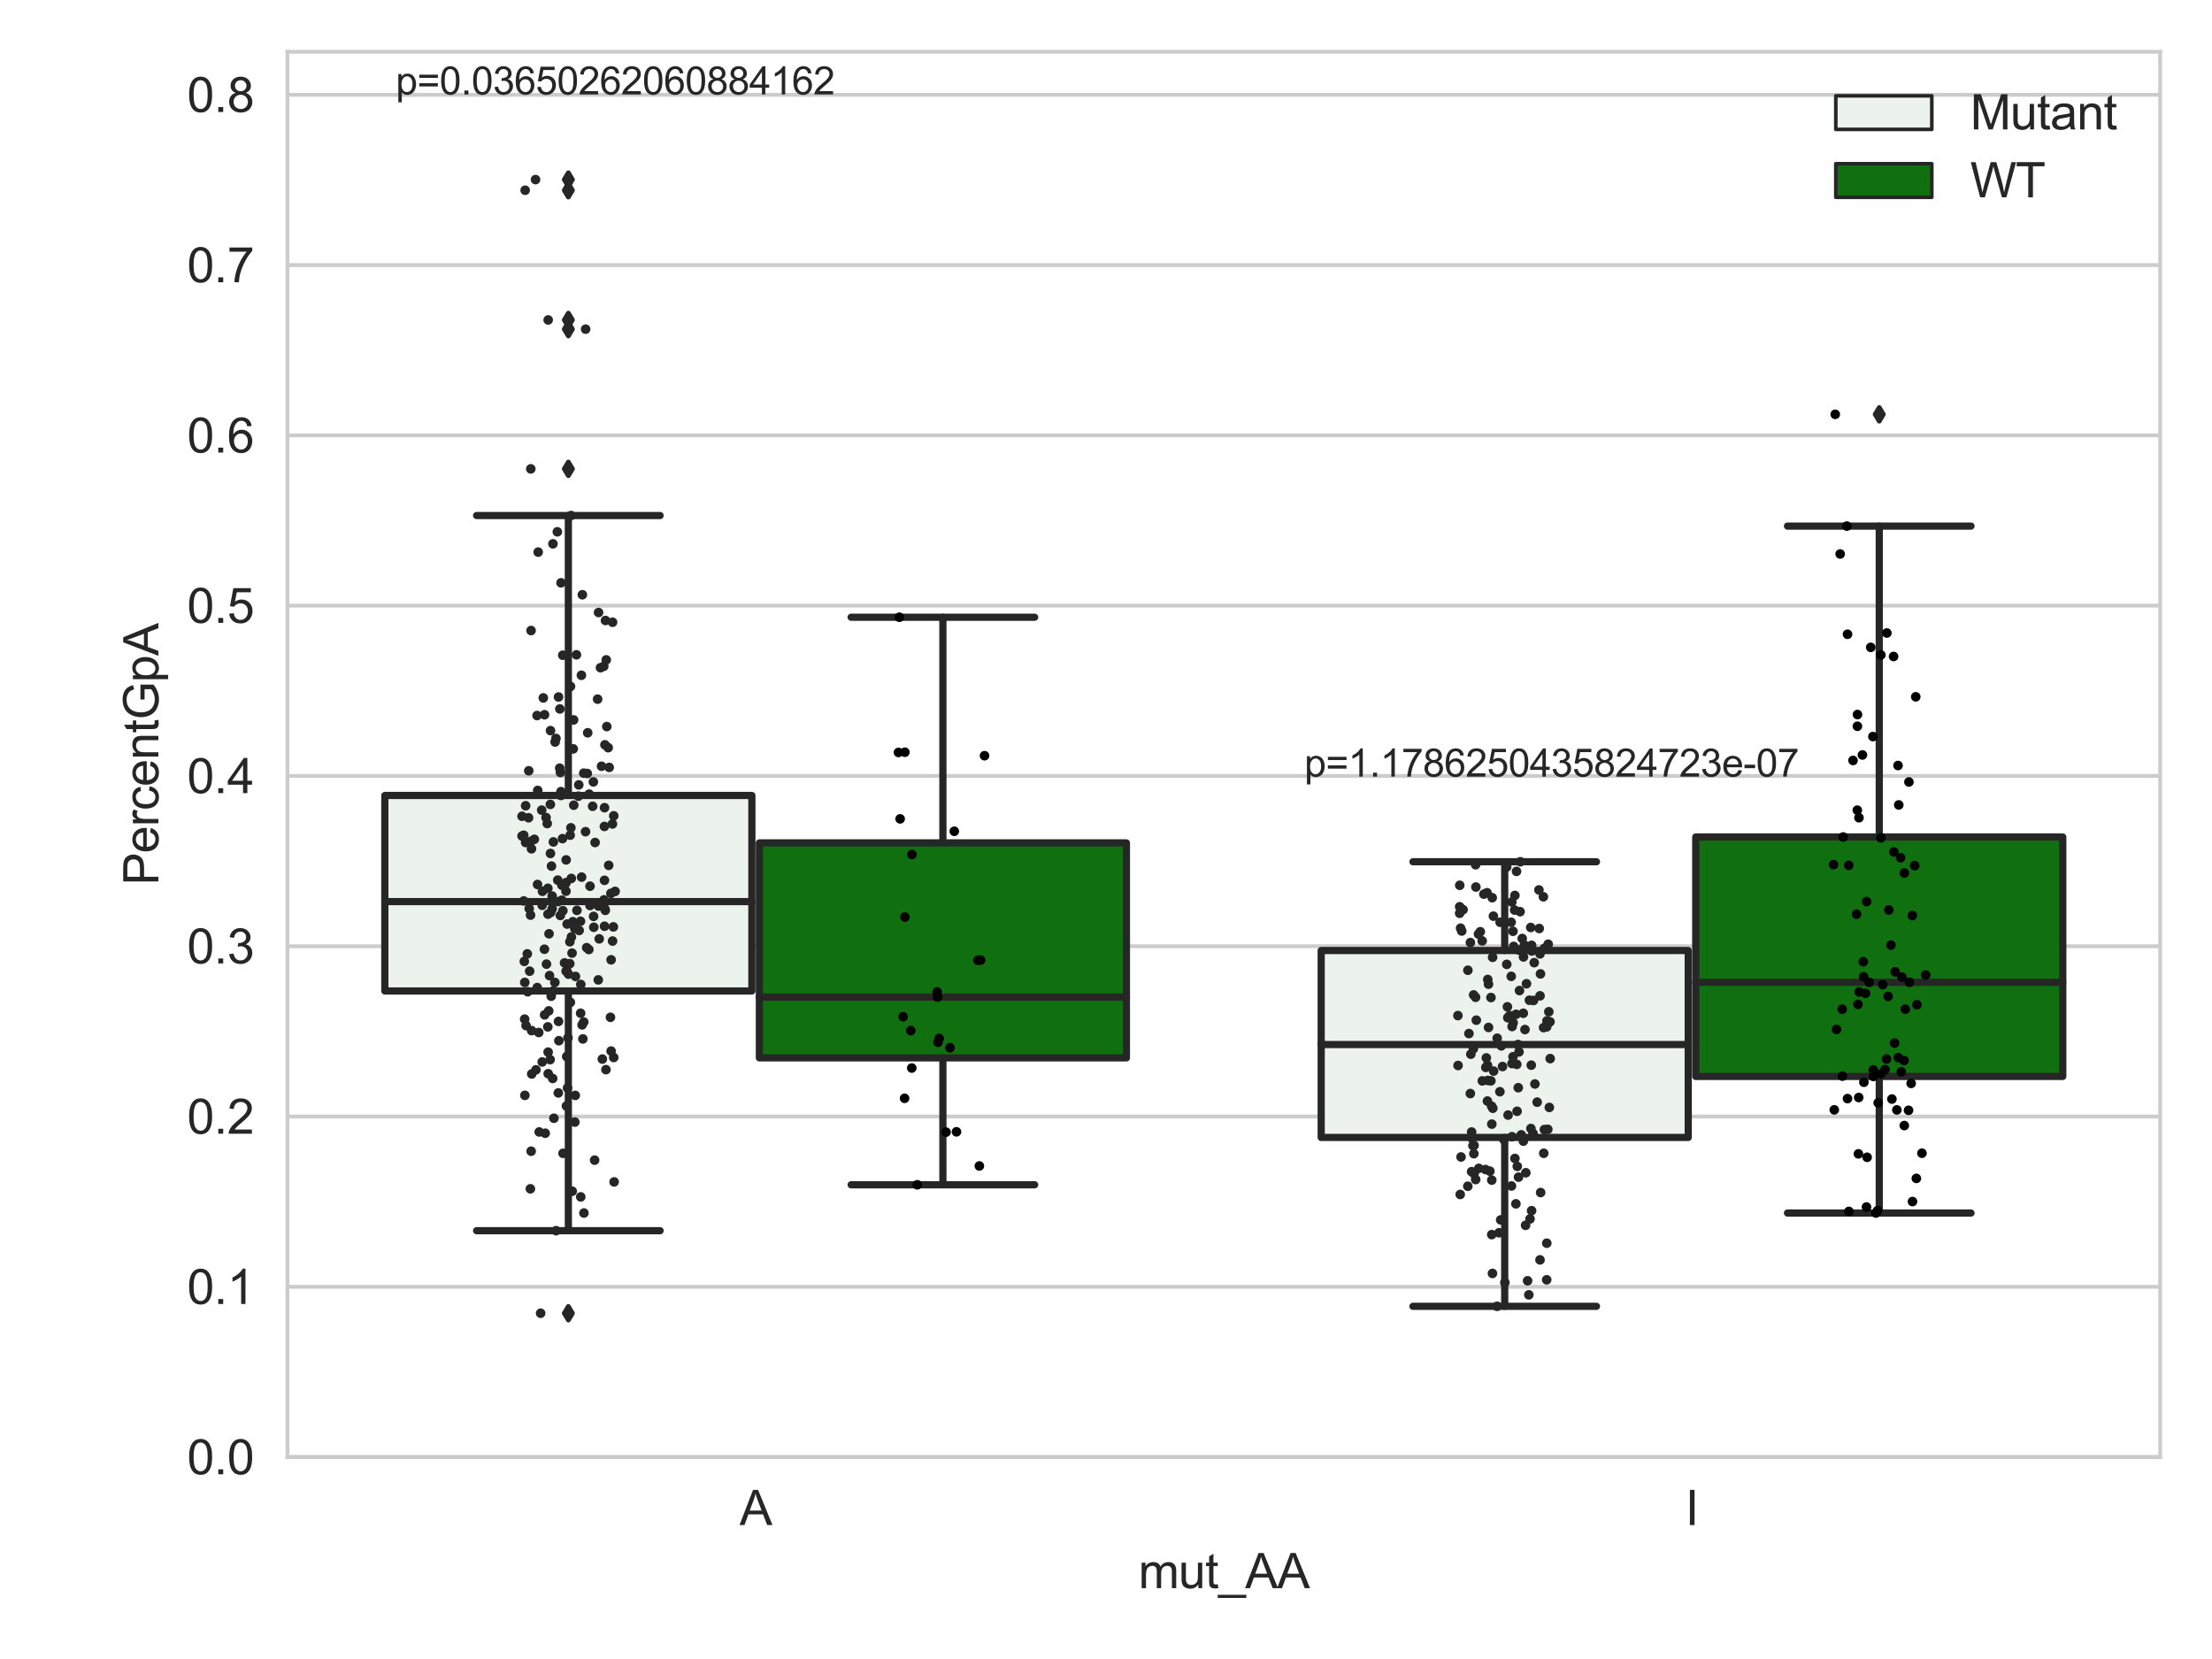 <?xml version="1.0" encoding="utf-8" standalone="no"?>
<!DOCTYPE svg PUBLIC "-//W3C//DTD SVG 1.1//EN"
  "http://www.w3.org/Graphics/SVG/1.1/DTD/svg11.dtd">
<svg xmlns:xlink="http://www.w3.org/1999/xlink" width="460.8pt" height="345.6pt" viewBox="0 0 460.8 345.6" xmlns="http://www.w3.org/2000/svg" version="1.1">
 <defs>
  <style type="text/css">*{stroke-linejoin: round; stroke-linecap: butt}</style>
 </defs>
 <g id="figure_1">
  <g id="patch_1">
   <path d="M 0 345.6 
L 460.8 345.6 
L 460.8 0 
L 0 0 
z
" style="fill: #ffffff"/>
  </g>
  <g id="axes_1">
   <g id="patch_2">
    <path d="M 59.881 303.539 
L 450 303.539 
L 450 10.8 
L 59.881 10.8 
z
" style="fill: #ffffff"/>
   </g>
   <g id="matplotlib.axis_1">
    <g id="xtick_1">
     <g id="text_1">
      <!-- A -->
      <g style="fill: #262626" transform="translate(154.076 317.697)scale(0.1 -0.1)">
       <defs>
        <path id="ArialMT-41" d="M -9 0 
L 1750 4581 
L 2403 4581 
L 4278 0 
L 3588 0 
L 3053 1388 
L 1138 1388 
L 634 0 
L -9 0 
z
M 1313 1881 
L 2866 1881 
L 2388 3150 
Q 2169 3728 2063 4100 
Q 1975 3659 1816 3225 
L 1313 1881 
z
" transform="scale(0.016)"/>
       </defs>
       <use xlink:href="#ArialMT-41"/>
      </g>
     </g>
    </g>
    <g id="xtick_2">
     <g id="text_2">
      <!-- I -->
      <g style="fill: #262626" transform="translate(351.081 317.697)scale(0.1 -0.1)">
       <defs>
        <path id="ArialMT-49" d="M 597 0 
L 597 4581 
L 1203 4581 
L 1203 0 
L 597 0 
z
" transform="scale(0.016)"/>
       </defs>
       <use xlink:href="#ArialMT-49"/>
      </g>
     </g>
    </g>
    <g id="text_3">
     <!-- mut_AA -->
     <g style="fill: #262626" transform="translate(237.155 330.842)scale(0.1 -0.1)">
      <defs>
       <path id="ArialMT-6d" d="M 422 0 
L 422 3319 
L 925 3319 
L 925 2853 
Q 1081 3097 1340 3245 
Q 1600 3394 1931 3394 
Q 2300 3394 2536 3241 
Q 2772 3088 2869 2813 
Q 3263 3394 3894 3394 
Q 4388 3394 4653 3120 
Q 4919 2847 4919 2278 
L 4919 0 
L 4359 0 
L 4359 2091 
Q 4359 2428 4304 2576 
Q 4250 2725 4106 2815 
Q 3963 2906 3769 2906 
Q 3419 2906 3187 2673 
Q 2956 2441 2956 1928 
L 2956 0 
L 2394 0 
L 2394 2156 
Q 2394 2531 2256 2718 
Q 2119 2906 1806 2906 
Q 1569 2906 1367 2781 
Q 1166 2656 1075 2415 
Q 984 2175 984 1722 
L 984 0 
L 422 0 
z
" transform="scale(0.016)"/>
       <path id="ArialMT-75" d="M 2597 0 
L 2597 488 
Q 2209 -75 1544 -75 
Q 1250 -75 995 37 
Q 741 150 617 320 
Q 494 491 444 738 
Q 409 903 409 1263 
L 409 3319 
L 972 3319 
L 972 1478 
Q 972 1038 1006 884 
Q 1059 663 1231 536 
Q 1403 409 1656 409 
Q 1909 409 2131 539 
Q 2353 669 2445 892 
Q 2538 1116 2538 1541 
L 2538 3319 
L 3100 3319 
L 3100 0 
L 2597 0 
z
" transform="scale(0.016)"/>
       <path id="ArialMT-74" d="M 1650 503 
L 1731 6 
Q 1494 -44 1306 -44 
Q 1000 -44 831 53 
Q 663 150 594 308 
Q 525 466 525 972 
L 525 2881 
L 113 2881 
L 113 3319 
L 525 3319 
L 525 4141 
L 1084 4478 
L 1084 3319 
L 1650 3319 
L 1650 2881 
L 1084 2881 
L 1084 941 
Q 1084 700 1114 631 
Q 1144 563 1211 522 
Q 1278 481 1403 481 
Q 1497 481 1650 503 
z
" transform="scale(0.016)"/>
       <path id="ArialMT-5f" d="M -97 -1272 
L -97 -866 
L 3631 -866 
L 3631 -1272 
L -97 -1272 
z
" transform="scale(0.016)"/>
      </defs>
      <use xlink:href="#ArialMT-6d"/>
      <use xlink:href="#ArialMT-75" x="83.301"/>
      <use xlink:href="#ArialMT-74" x="138.916"/>
      <use xlink:href="#ArialMT-5f" x="166.699"/>
      <use xlink:href="#ArialMT-41" x="222.314"/>
      <use xlink:href="#ArialMT-41" x="289.014"/>
     </g>
    </g>
   </g>
   <g id="matplotlib.axis_2">
    <g id="ytick_1">
     <g id="line2d_1">
      <path d="M 59.881 303.539 
L 450 303.539 
" clip-path="url(#p21938d5a86)" style="fill: none; stroke: #cccccc; stroke-width: 0.8; stroke-linecap: round"/>
     </g>
     <g id="text_4">
      <!-- 0.0 -->
      <g style="fill: #262626" transform="translate(38.981 307.118)scale(0.1 -0.1)">
       <defs>
        <path id="ArialMT-30" d="M 266 2259 
Q 266 3072 433 3567 
Q 600 4063 929 4331 
Q 1259 4600 1759 4600 
Q 2128 4600 2406 4451 
Q 2684 4303 2865 4023 
Q 3047 3744 3150 3342 
Q 3253 2941 3253 2259 
Q 3253 1453 3087 958 
Q 2922 463 2592 192 
Q 2263 -78 1759 -78 
Q 1097 -78 719 397 
Q 266 969 266 2259 
z
M 844 2259 
Q 844 1131 1108 757 
Q 1372 384 1759 384 
Q 2147 384 2411 759 
Q 2675 1134 2675 2259 
Q 2675 3391 2411 3762 
Q 2147 4134 1753 4134 
Q 1366 4134 1134 3806 
Q 844 3388 844 2259 
z
" transform="scale(0.016)"/>
        <path id="ArialMT-2e" d="M 581 0 
L 581 641 
L 1222 641 
L 1222 0 
L 581 0 
z
" transform="scale(0.016)"/>
       </defs>
       <use xlink:href="#ArialMT-30"/>
       <use xlink:href="#ArialMT-2e" x="55.615"/>
       <use xlink:href="#ArialMT-30" x="83.398"/>
      </g>
     </g>
    </g>
    <g id="ytick_2">
     <g id="line2d_2">
      <path d="M 59.881 268.065 
L 450 268.065 
" clip-path="url(#p21938d5a86)" style="fill: none; stroke: #cccccc; stroke-width: 0.8; stroke-linecap: round"/>
     </g>
     <g id="text_5">
      <!-- 0.1 -->
      <g style="fill: #262626" transform="translate(38.981 271.644)scale(0.1 -0.1)">
       <defs>
        <path id="ArialMT-31" d="M 2384 0 
L 1822 0 
L 1822 3584 
Q 1619 3391 1289 3197 
Q 959 3003 697 2906 
L 697 3450 
Q 1169 3672 1522 3987 
Q 1875 4303 2022 4600 
L 2384 4600 
L 2384 0 
z
" transform="scale(0.016)"/>
       </defs>
       <use xlink:href="#ArialMT-30"/>
       <use xlink:href="#ArialMT-2e" x="55.615"/>
       <use xlink:href="#ArialMT-31" x="83.398"/>
      </g>
     </g>
    </g>
    <g id="ytick_3">
     <g id="line2d_3">
      <path d="M 59.881 232.591 
L 450 232.591 
" clip-path="url(#p21938d5a86)" style="fill: none; stroke: #cccccc; stroke-width: 0.8; stroke-linecap: round"/>
     </g>
     <g id="text_6">
      <!-- 0.2 -->
      <g style="fill: #262626" transform="translate(38.981 236.17)scale(0.1 -0.1)">
       <defs>
        <path id="ArialMT-32" d="M 3222 541 
L 3222 0 
L 194 0 
Q 188 203 259 391 
Q 375 700 629 1000 
Q 884 1300 1366 1694 
Q 2113 2306 2375 2664 
Q 2638 3022 2638 3341 
Q 2638 3675 2398 3904 
Q 2159 4134 1775 4134 
Q 1369 4134 1125 3890 
Q 881 3647 878 3216 
L 300 3275 
Q 359 3922 746 4261 
Q 1134 4600 1788 4600 
Q 2447 4600 2831 4234 
Q 3216 3869 3216 3328 
Q 3216 3053 3103 2787 
Q 2991 2522 2730 2228 
Q 2469 1934 1863 1422 
Q 1356 997 1212 845 
Q 1069 694 975 541 
L 3222 541 
z
" transform="scale(0.016)"/>
       </defs>
       <use xlink:href="#ArialMT-30"/>
       <use xlink:href="#ArialMT-2e" x="55.615"/>
       <use xlink:href="#ArialMT-32" x="83.398"/>
      </g>
     </g>
    </g>
    <g id="ytick_4">
     <g id="line2d_4">
      <path d="M 59.881 197.117 
L 450 197.117 
" clip-path="url(#p21938d5a86)" style="fill: none; stroke: #cccccc; stroke-width: 0.8; stroke-linecap: round"/>
     </g>
     <g id="text_7">
      <!-- 0.3 -->
      <g style="fill: #262626" transform="translate(38.981 200.696)scale(0.1 -0.1)">
       <defs>
        <path id="ArialMT-33" d="M 269 1209 
L 831 1284 
Q 928 806 1161 595 
Q 1394 384 1728 384 
Q 2125 384 2398 659 
Q 2672 934 2672 1341 
Q 2672 1728 2419 1979 
Q 2166 2231 1775 2231 
Q 1616 2231 1378 2169 
L 1441 2663 
Q 1497 2656 1531 2656 
Q 1891 2656 2178 2843 
Q 2466 3031 2466 3422 
Q 2466 3731 2256 3934 
Q 2047 4138 1716 4138 
Q 1388 4138 1169 3931 
Q 950 3725 888 3313 
L 325 3413 
Q 428 3978 793 4289 
Q 1159 4600 1703 4600 
Q 2078 4600 2393 4439 
Q 2709 4278 2876 4000 
Q 3044 3722 3044 3409 
Q 3044 3113 2884 2869 
Q 2725 2625 2413 2481 
Q 2819 2388 3044 2092 
Q 3269 1797 3269 1353 
Q 3269 753 2831 336 
Q 2394 -81 1725 -81 
Q 1122 -81 723 278 
Q 325 638 269 1209 
z
" transform="scale(0.016)"/>
       </defs>
       <use xlink:href="#ArialMT-30"/>
       <use xlink:href="#ArialMT-2e" x="55.615"/>
       <use xlink:href="#ArialMT-33" x="83.398"/>
      </g>
     </g>
    </g>
    <g id="ytick_5">
     <g id="line2d_5">
      <path d="M 59.881 161.644 
L 450 161.644 
" clip-path="url(#p21938d5a86)" style="fill: none; stroke: #cccccc; stroke-width: 0.8; stroke-linecap: round"/>
     </g>
     <g id="text_8">
      <!-- 0.4 -->
      <g style="fill: #262626" transform="translate(38.981 165.223)scale(0.1 -0.1)">
       <defs>
        <path id="ArialMT-34" d="M 2069 0 
L 2069 1097 
L 81 1097 
L 81 1613 
L 2172 4581 
L 2631 4581 
L 2631 1613 
L 3250 1613 
L 3250 1097 
L 2631 1097 
L 2631 0 
L 2069 0 
z
M 2069 1613 
L 2069 3678 
L 634 1613 
L 2069 1613 
z
" transform="scale(0.016)"/>
       </defs>
       <use xlink:href="#ArialMT-30"/>
       <use xlink:href="#ArialMT-2e" x="55.615"/>
       <use xlink:href="#ArialMT-34" x="83.398"/>
      </g>
     </g>
    </g>
    <g id="ytick_6">
     <g id="line2d_6">
      <path d="M 59.881 126.17 
L 450 126.17 
" clip-path="url(#p21938d5a86)" style="fill: none; stroke: #cccccc; stroke-width: 0.8; stroke-linecap: round"/>
     </g>
     <g id="text_9">
      <!-- 0.5 -->
      <g style="fill: #262626" transform="translate(38.981 129.749)scale(0.1 -0.1)">
       <defs>
        <path id="ArialMT-35" d="M 266 1200 
L 856 1250 
Q 922 819 1161 601 
Q 1400 384 1738 384 
Q 2144 384 2425 690 
Q 2706 997 2706 1503 
Q 2706 1984 2436 2262 
Q 2166 2541 1728 2541 
Q 1456 2541 1237 2417 
Q 1019 2294 894 2097 
L 366 2166 
L 809 4519 
L 3088 4519 
L 3088 3981 
L 1259 3981 
L 1013 2750 
Q 1425 3038 1878 3038 
Q 2478 3038 2890 2622 
Q 3303 2206 3303 1553 
Q 3303 931 2941 478 
Q 2500 -78 1738 -78 
Q 1113 -78 717 272 
Q 322 622 266 1200 
z
" transform="scale(0.016)"/>
       </defs>
       <use xlink:href="#ArialMT-30"/>
       <use xlink:href="#ArialMT-2e" x="55.615"/>
       <use xlink:href="#ArialMT-35" x="83.398"/>
      </g>
     </g>
    </g>
    <g id="ytick_7">
     <g id="line2d_7">
      <path d="M 59.881 90.696 
L 450 90.696 
" clip-path="url(#p21938d5a86)" style="fill: none; stroke: #cccccc; stroke-width: 0.8; stroke-linecap: round"/>
     </g>
     <g id="text_10">
      <!-- 0.6 -->
      <g style="fill: #262626" transform="translate(38.981 94.275)scale(0.1 -0.1)">
       <defs>
        <path id="ArialMT-36" d="M 3184 3459 
L 2625 3416 
Q 2550 3747 2413 3897 
Q 2184 4138 1850 4138 
Q 1581 4138 1378 3988 
Q 1113 3794 959 3422 
Q 806 3050 800 2363 
Q 1003 2672 1297 2822 
Q 1591 2972 1913 2972 
Q 2475 2972 2870 2558 
Q 3266 2144 3266 1488 
Q 3266 1056 3080 686 
Q 2894 316 2569 119 
Q 2244 -78 1831 -78 
Q 1128 -78 684 439 
Q 241 956 241 2144 
Q 241 3472 731 4075 
Q 1159 4600 1884 4600 
Q 2425 4600 2770 4297 
Q 3116 3994 3184 3459 
z
M 888 1484 
Q 888 1194 1011 928 
Q 1134 663 1356 523 
Q 1578 384 1822 384 
Q 2178 384 2434 671 
Q 2691 959 2691 1453 
Q 2691 1928 2437 2201 
Q 2184 2475 1800 2475 
Q 1419 2475 1153 2201 
Q 888 1928 888 1484 
z
" transform="scale(0.016)"/>
       </defs>
       <use xlink:href="#ArialMT-30"/>
       <use xlink:href="#ArialMT-2e" x="55.615"/>
       <use xlink:href="#ArialMT-36" x="83.398"/>
      </g>
     </g>
    </g>
    <g id="ytick_8">
     <g id="line2d_8">
      <path d="M 59.881 55.222 
L 450 55.222 
" clip-path="url(#p21938d5a86)" style="fill: none; stroke: #cccccc; stroke-width: 0.8; stroke-linecap: round"/>
     </g>
     <g id="text_11">
      <!-- 0.7 -->
      <g style="fill: #262626" transform="translate(38.981 58.801)scale(0.1 -0.1)">
       <defs>
        <path id="ArialMT-37" d="M 303 3981 
L 303 4522 
L 3269 4522 
L 3269 4084 
Q 2831 3619 2401 2847 
Q 1972 2075 1738 1259 
Q 1569 684 1522 0 
L 944 0 
Q 953 541 1156 1306 
Q 1359 2072 1739 2783 
Q 2119 3494 2547 3981 
L 303 3981 
z
" transform="scale(0.016)"/>
       </defs>
       <use xlink:href="#ArialMT-30"/>
       <use xlink:href="#ArialMT-2e" x="55.615"/>
       <use xlink:href="#ArialMT-37" x="83.398"/>
      </g>
     </g>
    </g>
    <g id="ytick_9">
     <g id="line2d_9">
      <path d="M 59.881 19.749 
L 450 19.749 
" clip-path="url(#p21938d5a86)" style="fill: none; stroke: #cccccc; stroke-width: 0.8; stroke-linecap: round"/>
     </g>
     <g id="text_12">
      <!-- 0.8 -->
      <g style="fill: #262626" transform="translate(38.981 23.327)scale(0.1 -0.1)">
       <defs>
        <path id="ArialMT-38" d="M 1131 2484 
Q 781 2613 612 2850 
Q 444 3088 444 3419 
Q 444 3919 803 4259 
Q 1163 4600 1759 4600 
Q 2359 4600 2725 4251 
Q 3091 3903 3091 3403 
Q 3091 3084 2923 2848 
Q 2756 2613 2416 2484 
Q 2838 2347 3058 2040 
Q 3278 1734 3278 1309 
Q 3278 722 2862 322 
Q 2447 -78 1769 -78 
Q 1091 -78 675 323 
Q 259 725 259 1325 
Q 259 1772 486 2073 
Q 713 2375 1131 2484 
z
M 1019 3438 
Q 1019 3113 1228 2906 
Q 1438 2700 1772 2700 
Q 2097 2700 2305 2904 
Q 2513 3109 2513 3406 
Q 2513 3716 2298 3927 
Q 2084 4138 1766 4138 
Q 1444 4138 1231 3931 
Q 1019 3725 1019 3438 
z
M 838 1322 
Q 838 1081 952 856 
Q 1066 631 1291 507 
Q 1516 384 1775 384 
Q 2178 384 2440 643 
Q 2703 903 2703 1303 
Q 2703 1709 2433 1975 
Q 2163 2241 1756 2241 
Q 1359 2241 1098 1978 
Q 838 1716 838 1322 
z
" transform="scale(0.016)"/>
       </defs>
       <use xlink:href="#ArialMT-30"/>
       <use xlink:href="#ArialMT-2e" x="55.615"/>
       <use xlink:href="#ArialMT-38" x="83.398"/>
      </g>
     </g>
    </g>
    <g id="text_13">
     <!-- PercentGpA -->
     <g style="fill: #262626" transform="translate(32.994 184.405)rotate(-90)scale(0.1 -0.1)">
      <defs>
       <path id="ArialMT-50" d="M 494 0 
L 494 4581 
L 2222 4581 
Q 2678 4581 2919 4538 
Q 3256 4481 3484 4323 
Q 3713 4166 3852 3881 
Q 3991 3597 3991 3256 
Q 3991 2672 3619 2267 
Q 3247 1863 2275 1863 
L 1100 1863 
L 1100 0 
L 494 0 
z
M 1100 2403 
L 2284 2403 
Q 2872 2403 3119 2622 
Q 3366 2841 3366 3238 
Q 3366 3525 3220 3729 
Q 3075 3934 2838 4000 
Q 2684 4041 2272 4041 
L 1100 4041 
L 1100 2403 
z
" transform="scale(0.016)"/>
       <path id="ArialMT-65" d="M 2694 1069 
L 3275 997 
Q 3138 488 2766 206 
Q 2394 -75 1816 -75 
Q 1088 -75 661 373 
Q 234 822 234 1631 
Q 234 2469 665 2931 
Q 1097 3394 1784 3394 
Q 2450 3394 2872 2941 
Q 3294 2488 3294 1666 
Q 3294 1616 3291 1516 
L 816 1516 
Q 847 969 1125 678 
Q 1403 388 1819 388 
Q 2128 388 2347 550 
Q 2566 713 2694 1069 
z
M 847 1978 
L 2700 1978 
Q 2663 2397 2488 2606 
Q 2219 2931 1791 2931 
Q 1403 2931 1139 2672 
Q 875 2413 847 1978 
z
" transform="scale(0.016)"/>
       <path id="ArialMT-72" d="M 416 0 
L 416 3319 
L 922 3319 
L 922 2816 
Q 1116 3169 1280 3281 
Q 1444 3394 1641 3394 
Q 1925 3394 2219 3213 
L 2025 2691 
Q 1819 2813 1613 2813 
Q 1428 2813 1281 2702 
Q 1134 2591 1072 2394 
Q 978 2094 978 1738 
L 978 0 
L 416 0 
z
" transform="scale(0.016)"/>
       <path id="ArialMT-63" d="M 2588 1216 
L 3141 1144 
Q 3050 572 2676 248 
Q 2303 -75 1759 -75 
Q 1078 -75 664 370 
Q 250 816 250 1647 
Q 250 2184 428 2587 
Q 606 2991 970 3192 
Q 1334 3394 1763 3394 
Q 2303 3394 2647 3120 
Q 2991 2847 3088 2344 
L 2541 2259 
Q 2463 2594 2264 2762 
Q 2066 2931 1784 2931 
Q 1359 2931 1093 2626 
Q 828 2322 828 1663 
Q 828 994 1084 691 
Q 1341 388 1753 388 
Q 2084 388 2306 591 
Q 2528 794 2588 1216 
z
" transform="scale(0.016)"/>
       <path id="ArialMT-6e" d="M 422 0 
L 422 3319 
L 928 3319 
L 928 2847 
Q 1294 3394 1984 3394 
Q 2284 3394 2536 3286 
Q 2788 3178 2913 3003 
Q 3038 2828 3088 2588 
Q 3119 2431 3119 2041 
L 3119 0 
L 2556 0 
L 2556 2019 
Q 2556 2363 2490 2533 
Q 2425 2703 2258 2804 
Q 2091 2906 1866 2906 
Q 1506 2906 1245 2678 
Q 984 2450 984 1813 
L 984 0 
L 422 0 
z
" transform="scale(0.016)"/>
       <path id="ArialMT-47" d="M 2638 1797 
L 2638 2334 
L 4578 2338 
L 4578 638 
Q 4131 281 3656 101 
Q 3181 -78 2681 -78 
Q 2006 -78 1454 211 
Q 903 500 622 1047 
Q 341 1594 341 2269 
Q 341 2938 620 3517 
Q 900 4097 1425 4378 
Q 1950 4659 2634 4659 
Q 3131 4659 3532 4498 
Q 3934 4338 4162 4050 
Q 4391 3763 4509 3300 
L 3963 3150 
Q 3859 3500 3706 3700 
Q 3553 3900 3268 4020 
Q 2984 4141 2638 4141 
Q 2222 4141 1919 4014 
Q 1616 3888 1430 3681 
Q 1244 3475 1141 3228 
Q 966 2803 966 2306 
Q 966 1694 1177 1281 
Q 1388 869 1791 669 
Q 2194 469 2647 469 
Q 3041 469 3416 620 
Q 3791 772 3984 944 
L 3984 1797 
L 2638 1797 
z
" transform="scale(0.016)"/>
       <path id="ArialMT-70" d="M 422 -1272 
L 422 3319 
L 934 3319 
L 934 2888 
Q 1116 3141 1344 3267 
Q 1572 3394 1897 3394 
Q 2322 3394 2647 3175 
Q 2972 2956 3137 2557 
Q 3303 2159 3303 1684 
Q 3303 1175 3120 767 
Q 2938 359 2589 142 
Q 2241 -75 1856 -75 
Q 1575 -75 1351 44 
Q 1128 163 984 344 
L 984 -1272 
L 422 -1272 
z
M 931 1641 
Q 931 1000 1190 694 
Q 1450 388 1819 388 
Q 2194 388 2461 705 
Q 2728 1022 2728 1688 
Q 2728 2322 2467 2637 
Q 2206 2953 1844 2953 
Q 1484 2953 1207 2617 
Q 931 2281 931 1641 
z
" transform="scale(0.016)"/>
      </defs>
      <use xlink:href="#ArialMT-50"/>
      <use xlink:href="#ArialMT-65" x="66.699"/>
      <use xlink:href="#ArialMT-72" x="122.314"/>
      <use xlink:href="#ArialMT-63" x="155.615"/>
      <use xlink:href="#ArialMT-65" x="205.615"/>
      <use xlink:href="#ArialMT-6e" x="261.23"/>
      <use xlink:href="#ArialMT-74" x="316.846"/>
      <use xlink:href="#ArialMT-47" x="344.629"/>
      <use xlink:href="#ArialMT-70" x="422.412"/>
      <use xlink:href="#ArialMT-41" x="478.027"/>
     </g>
    </g>
   </g>
   <g id="patch_3">
    <path d="M 80.167 206.441 
L 156.631 206.441 
L 156.631 165.71 
L 80.167 165.71 
L 80.167 206.441 
z
" clip-path="url(#p21938d5a86)" style="fill: #ecf2ec; stroke: #262626; stroke-width: 1.5; stroke-linejoin: miter"/>
   </g>
   <g id="patch_4">
    <path d="M 158.191 220.378 
L 234.654 220.378 
L 234.654 175.59 
L 158.191 175.59 
L 158.191 220.378 
z
" clip-path="url(#p21938d5a86)" style="fill: #107010; stroke: #262626; stroke-width: 1.5; stroke-linejoin: miter"/>
   </g>
   <g id="patch_5">
    <path d="M 275.227 236.955 
L 351.69 236.955 
L 351.69 198.01 
L 275.227 198.01 
L 275.227 236.955 
z
" clip-path="url(#p21938d5a86)" style="fill: #ecf2ec; stroke: #262626; stroke-width: 1.5; stroke-linejoin: miter"/>
   </g>
   <g id="patch_6">
    <path d="M 353.251 224.245 
L 429.714 224.245 
L 429.714 174.361 
L 353.251 174.361 
L 353.251 224.245 
z
" clip-path="url(#p21938d5a86)" style="fill: #107010; stroke: #262626; stroke-width: 1.5; stroke-linejoin: miter"/>
   </g>
   <g id="patch_7">
    <path d="M 157.411 303.539 
L 157.411 303.539 
L 157.411 303.539 
L 157.411 303.539 
z
" clip-path="url(#p21938d5a86)" style="fill: #ecf2ec; stroke: #262626; stroke-width: 0.75; stroke-linejoin: miter"/>
   </g>
   <g id="patch_8">
    <path d="M 157.411 303.539 
L 157.411 303.539 
L 157.411 303.539 
L 157.411 303.539 
z
" clip-path="url(#p21938d5a86)" style="fill: #107010; stroke: #262626; stroke-width: 0.75; stroke-linejoin: miter"/>
   </g>
   <g id="PathCollection_1"/>
   <g id="PathCollection_2"/>
   <g id="line2d_10">
    <path d="M 118.399 206.441 
L 118.399 256.375 
" clip-path="url(#p21938d5a86)" style="fill: none; stroke: #262626; stroke-width: 1.5; stroke-linecap: round"/>
   </g>
   <g id="line2d_11">
    <path d="M 118.399 165.71 
L 118.399 107.397 
" clip-path="url(#p21938d5a86)" style="fill: none; stroke: #262626; stroke-width: 1.5; stroke-linecap: round"/>
   </g>
   <g id="line2d_12">
    <path d="M 99.283 256.375 
L 137.515 256.375 
" clip-path="url(#p21938d5a86)" style="fill: none; stroke: #262626; stroke-width: 1.5; stroke-linecap: round"/>
   </g>
   <g id="line2d_13">
    <path d="M 99.283 107.397 
L 137.515 107.397 
" clip-path="url(#p21938d5a86)" style="fill: none; stroke: #262626; stroke-width: 1.5; stroke-linecap: round"/>
   </g>
   <g id="line2d_14">
    <defs>
     <path id="mdffab61981" d="M -0 1.414 
L 0.849 0 
L 0 -1.414 
L -0.849 -0 
z
" style="stroke: #262626; stroke-linejoin: miter"/>
    </defs>
    <g clip-path="url(#p21938d5a86)">
     <use xlink:href="#mdffab61981" x="118.399" y="273.571" style="fill: #262626; stroke: #262626; stroke-linejoin: miter"/>
     <use xlink:href="#mdffab61981" x="118.399" y="39.631" style="fill: #262626; stroke: #262626; stroke-linejoin: miter"/>
     <use xlink:href="#mdffab61981" x="118.399" y="68.57" style="fill: #262626; stroke: #262626; stroke-linejoin: miter"/>
     <use xlink:href="#mdffab61981" x="118.399" y="66.65" style="fill: #262626; stroke: #262626; stroke-linejoin: miter"/>
     <use xlink:href="#mdffab61981" x="118.399" y="37.413" style="fill: #262626; stroke: #262626; stroke-linejoin: miter"/>
     <use xlink:href="#mdffab61981" x="118.399" y="97.674" style="fill: #262626; stroke: #262626; stroke-linejoin: miter"/>
    </g>
   </g>
   <g id="line2d_15">
    <path d="M 196.423 220.378 
L 196.423 246.811 
" clip-path="url(#p21938d5a86)" style="fill: none; stroke: #262626; stroke-width: 1.5; stroke-linecap: round"/>
   </g>
   <g id="line2d_16">
    <path d="M 196.423 175.59 
L 196.423 128.58 
" clip-path="url(#p21938d5a86)" style="fill: none; stroke: #262626; stroke-width: 1.5; stroke-linecap: round"/>
   </g>
   <g id="line2d_17">
    <path d="M 177.307 246.811 
L 215.539 246.811 
" clip-path="url(#p21938d5a86)" style="fill: none; stroke: #262626; stroke-width: 1.5; stroke-linecap: round"/>
   </g>
   <g id="line2d_18">
    <path d="M 177.307 128.58 
L 215.539 128.58 
" clip-path="url(#p21938d5a86)" style="fill: none; stroke: #262626; stroke-width: 1.5; stroke-linecap: round"/>
   </g>
   <g id="line2d_19"/>
   <g id="line2d_20">
    <path d="M 313.458 236.955 
L 313.458 272.13 
" clip-path="url(#p21938d5a86)" style="fill: none; stroke: #262626; stroke-width: 1.5; stroke-linecap: round"/>
   </g>
   <g id="line2d_21">
    <path d="M 313.458 198.01 
L 313.458 179.52 
" clip-path="url(#p21938d5a86)" style="fill: none; stroke: #262626; stroke-width: 1.5; stroke-linecap: round"/>
   </g>
   <g id="line2d_22">
    <path d="M 294.343 272.13 
L 332.574 272.13 
" clip-path="url(#p21938d5a86)" style="fill: none; stroke: #262626; stroke-width: 1.5; stroke-linecap: round"/>
   </g>
   <g id="line2d_23">
    <path d="M 294.343 179.52 
L 332.574 179.52 
" clip-path="url(#p21938d5a86)" style="fill: none; stroke: #262626; stroke-width: 1.5; stroke-linecap: round"/>
   </g>
   <g id="line2d_24"/>
   <g id="line2d_25">
    <path d="M 391.482 224.245 
L 391.482 252.697 
" clip-path="url(#p21938d5a86)" style="fill: none; stroke: #262626; stroke-width: 1.5; stroke-linecap: round"/>
   </g>
   <g id="line2d_26">
    <path d="M 391.482 174.361 
L 391.482 109.593 
" clip-path="url(#p21938d5a86)" style="fill: none; stroke: #262626; stroke-width: 1.5; stroke-linecap: round"/>
   </g>
   <g id="line2d_27">
    <path d="M 372.366 252.697 
L 410.598 252.697 
" clip-path="url(#p21938d5a86)" style="fill: none; stroke: #262626; stroke-width: 1.5; stroke-linecap: round"/>
   </g>
   <g id="line2d_28">
    <path d="M 372.366 109.593 
L 410.598 109.593 
" clip-path="url(#p21938d5a86)" style="fill: none; stroke: #262626; stroke-width: 1.5; stroke-linecap: round"/>
   </g>
   <g id="line2d_29">
    <g clip-path="url(#p21938d5a86)">
     <use xlink:href="#mdffab61981" x="391.482" y="86.314" style="fill: #262626; stroke: #262626; stroke-linejoin: miter"/>
    </g>
   </g>
   <g id="line2d_30">
    <path d="M 80.167 187.827 
L 156.631 187.827 
" clip-path="url(#p21938d5a86)" style="fill: none; stroke: #262626; stroke-width: 1.5; stroke-linecap: round"/>
   </g>
   <g id="line2d_31">
    <path d="M 158.191 207.708 
L 234.654 207.708 
" clip-path="url(#p21938d5a86)" style="fill: none; stroke: #262626; stroke-width: 1.5; stroke-linecap: round"/>
   </g>
   <g id="line2d_32">
    <path d="M 275.227 217.592 
L 351.69 217.592 
" clip-path="url(#p21938d5a86)" style="fill: none; stroke: #262626; stroke-width: 1.5; stroke-linecap: round"/>
   </g>
   <g id="line2d_33">
    <path d="M 353.251 204.637 
L 429.714 204.637 
" clip-path="url(#p21938d5a86)" style="fill: none; stroke: #262626; stroke-width: 1.5; stroke-linecap: round"/>
   </g>
   <g id="patch_9">
    <path d="M 59.881 303.539 
L 59.881 10.8 
" style="fill: none; stroke: #cccccc; stroke-width: 0.8; stroke-linejoin: miter; stroke-linecap: square"/>
   </g>
   <g id="patch_10">
    <path d="M 450 303.539 
L 450 10.8 
" style="fill: none; stroke: #cccccc; stroke-width: 0.8; stroke-linejoin: miter; stroke-linecap: square"/>
   </g>
   <g id="patch_11">
    <path d="M 59.881 303.539 
L 450 303.539 
" style="fill: none; stroke: #cccccc; stroke-width: 0.8; stroke-linejoin: miter; stroke-linecap: square"/>
   </g>
   <g id="patch_12">
    <path d="M 59.881 10.8 
L 450 10.8 
" style="fill: none; stroke: #cccccc; stroke-width: 0.8; stroke-linejoin: miter; stroke-linecap: square"/>
   </g>
   <g id="PathCollection_3">
    <defs>
     <path id="C0_0_bcbf2fad90" d="M 0 1 
C 0.265 1 0.52 0.895 0.707 0.707 
C 0.895 0.52 1 0.265 1 -0 
C 1 -0.265 0.895 -0.52 0.707 -0.707 
C 0.52 -0.895 0.265 -1 0 -1 
C -0.265 -1 -0.52 -0.895 -0.707 -0.707 
C -0.895 -0.52 -1 -0.265 -1 0 
C -1 0.265 -0.895 0.52 -0.707 0.707 
C -0.52 0.895 -0.265 1 0 1 
z
"/>
    </defs>
    <g clip-path="url(#p21938d5a86)">
     <use xlink:href="#C0_0_bcbf2fad90" x="123.869" y="241.68" style="fill: #262626"/>
    </g>
    <g clip-path="url(#p21938d5a86)">
     <use xlink:href="#C0_0_bcbf2fad90" x="127.936" y="246.213" style="fill: #262626"/>
    </g>
    <g clip-path="url(#p21938d5a86)">
     <use xlink:href="#C0_0_bcbf2fad90" x="113.004" y="185.677" style="fill: #262626"/>
    </g>
    <g clip-path="url(#p21938d5a86)">
     <use xlink:href="#C0_0_bcbf2fad90" x="109.107" y="173.998" style="fill: #262626"/>
    </g>
    <g clip-path="url(#p21938d5a86)">
     <use xlink:href="#C0_0_bcbf2fad90" x="122.731" y="165.432" style="fill: #262626"/>
    </g>
    <g clip-path="url(#p21938d5a86)">
     <use xlink:href="#C0_0_bcbf2fad90" x="112.115" y="115.015" style="fill: #262626"/>
    </g>
    <g clip-path="url(#p21938d5a86)">
     <use xlink:href="#C0_0_bcbf2fad90" x="126.805" y="180.268" style="fill: #262626"/>
    </g>
    <g clip-path="url(#p21938d5a86)">
     <use xlink:href="#C0_0_bcbf2fad90" x="125.481" y="220.622" style="fill: #262626"/>
    </g>
    <g clip-path="url(#p21938d5a86)">
     <use xlink:href="#C0_0_bcbf2fad90" x="118.699" y="200.751" style="fill: #262626"/>
    </g>
    <g clip-path="url(#p21938d5a86)">
     <use xlink:href="#C0_0_bcbf2fad90" x="115.032" y="189.304" style="fill: #262626"/>
    </g>
    <g clip-path="url(#p21938d5a86)">
     <use xlink:href="#C0_0_bcbf2fad90" x="128.143" y="185.693" style="fill: #262626"/>
    </g>
    <g clip-path="url(#p21938d5a86)">
     <use xlink:href="#C0_0_bcbf2fad90" x="109.4" y="39.631" style="fill: #262626"/>
    </g>
    <g clip-path="url(#p21938d5a86)">
     <use xlink:href="#C0_0_bcbf2fad90" x="122" y="68.57" style="fill: #262626"/>
    </g>
    <g clip-path="url(#p21938d5a86)">
     <use xlink:href="#C0_0_bcbf2fad90" x="127.609" y="129.624" style="fill: #262626"/>
    </g>
    <g clip-path="url(#p21938d5a86)">
     <use xlink:href="#C0_0_bcbf2fad90" x="122.914" y="184.608" style="fill: #262626"/>
    </g>
    <g clip-path="url(#p21938d5a86)">
     <use xlink:href="#C0_0_bcbf2fad90" x="111.915" y="205.724" style="fill: #262626"/>
    </g>
    <g clip-path="url(#p21938d5a86)">
     <use xlink:href="#C0_0_bcbf2fad90" x="126.698" y="155.754" style="fill: #262626"/>
    </g>
    <g clip-path="url(#p21938d5a86)">
     <use xlink:href="#C0_0_bcbf2fad90" x="121.318" y="123.897" style="fill: #262626"/>
    </g>
    <g clip-path="url(#p21938d5a86)">
     <use xlink:href="#C0_0_bcbf2fad90" x="114.887" y="180.428" style="fill: #262626"/>
    </g>
    <g clip-path="url(#p21938d5a86)">
     <use xlink:href="#C0_0_bcbf2fad90" x="114.312" y="210.588" style="fill: #262626"/>
    </g>
    <g clip-path="url(#p21938d5a86)">
     <use xlink:href="#C0_0_bcbf2fad90" x="110.247" y="189.278" style="fill: #262626"/>
    </g>
    <g clip-path="url(#p21938d5a86)">
     <use xlink:href="#C0_0_bcbf2fad90" x="127.848" y="220.3" style="fill: #262626"/>
    </g>
    <g clip-path="url(#p21938d5a86)">
     <use xlink:href="#C0_0_bcbf2fad90" x="109.846" y="198.709" style="fill: #262626"/>
    </g>
    <g clip-path="url(#p21938d5a86)">
     <use xlink:href="#C0_0_bcbf2fad90" x="126.904" y="159.862" style="fill: #262626"/>
    </g>
    <g clip-path="url(#p21938d5a86)">
     <use xlink:href="#C0_0_bcbf2fad90" x="111.65" y="222.865" style="fill: #262626"/>
    </g>
    <g clip-path="url(#p21938d5a86)">
     <use xlink:href="#C0_0_bcbf2fad90" x="117.902" y="185.651" style="fill: #262626"/>
    </g>
    <g clip-path="url(#p21938d5a86)">
     <use xlink:href="#C0_0_bcbf2fad90" x="118.06" y="202.215" style="fill: #262626"/>
    </g>
    <g clip-path="url(#p21938d5a86)">
     <use xlink:href="#C0_0_bcbf2fad90" x="117.94" y="179.133" style="fill: #262626"/>
    </g>
    <g clip-path="url(#p21938d5a86)">
     <use xlink:href="#C0_0_bcbf2fad90" x="108.751" y="170.04" style="fill: #262626"/>
    </g>
    <g clip-path="url(#p21938d5a86)">
     <use xlink:href="#C0_0_bcbf2fad90" x="118.229" y="226.649" style="fill: #262626"/>
    </g>
    <g clip-path="url(#p21938d5a86)">
     <use xlink:href="#C0_0_bcbf2fad90" x="112.846" y="168.767" style="fill: #262626"/>
    </g>
    <g clip-path="url(#p21938d5a86)">
     <use xlink:href="#C0_0_bcbf2fad90" x="125.312" y="159.622" style="fill: #262626"/>
    </g>
    <g clip-path="url(#p21938d5a86)">
     <use xlink:href="#C0_0_bcbf2fad90" x="120.186" y="189.647" style="fill: #262626"/>
    </g>
    <g clip-path="url(#p21938d5a86)">
     <use xlink:href="#C0_0_bcbf2fad90" x="122.668" y="197.799" style="fill: #262626"/>
    </g>
    <g clip-path="url(#p21938d5a86)">
     <use xlink:href="#C0_0_bcbf2fad90" x="117.932" y="202.319" style="fill: #262626"/>
    </g>
    <g clip-path="url(#p21938d5a86)">
     <use xlink:href="#C0_0_bcbf2fad90" x="113.578" y="236.075" style="fill: #262626"/>
    </g>
    <g clip-path="url(#p21938d5a86)">
     <use xlink:href="#C0_0_bcbf2fad90" x="115.132" y="224.667" style="fill: #262626"/>
    </g>
    <g clip-path="url(#p21938d5a86)">
     <use xlink:href="#C0_0_bcbf2fad90" x="120.567" y="163.506" style="fill: #262626"/>
    </g>
    <g clip-path="url(#p21938d5a86)">
     <use xlink:href="#C0_0_bcbf2fad90" x="119.21" y="248.158" style="fill: #262626"/>
    </g>
    <g clip-path="url(#p21938d5a86)">
     <use xlink:href="#C0_0_bcbf2fad90" x="116.346" y="145.195" style="fill: #262626"/>
    </g>
    <g clip-path="url(#p21938d5a86)">
     <use xlink:href="#C0_0_bcbf2fad90" x="122.22" y="197.419" style="fill: #262626"/>
    </g>
    <g clip-path="url(#p21938d5a86)">
     <use xlink:href="#C0_0_bcbf2fad90" x="124.633" y="204.13" style="fill: #262626"/>
    </g>
    <g clip-path="url(#p21938d5a86)">
     <use xlink:href="#C0_0_bcbf2fad90" x="113.415" y="197.742" style="fill: #262626"/>
    </g>
    <g clip-path="url(#p21938d5a86)">
     <use xlink:href="#C0_0_bcbf2fad90" x="116.858" y="165.71" style="fill: #262626"/>
    </g>
    <g clip-path="url(#p21938d5a86)">
     <use xlink:href="#C0_0_bcbf2fad90" x="112.945" y="188.592" style="fill: #262626"/>
    </g>
    <g clip-path="url(#p21938d5a86)">
     <use xlink:href="#C0_0_bcbf2fad90" x="116.104" y="110.787" style="fill: #262626"/>
    </g>
    <g clip-path="url(#p21938d5a86)">
     <use xlink:href="#C0_0_bcbf2fad90" x="119.035" y="195.184" style="fill: #262626"/>
    </g>
    <g clip-path="url(#p21938d5a86)">
     <use xlink:href="#C0_0_bcbf2fad90" x="120.65" y="193.832" style="fill: #262626"/>
    </g>
    <g clip-path="url(#p21938d5a86)">
     <use xlink:href="#C0_0_bcbf2fad90" x="117.932" y="183.865" style="fill: #262626"/>
    </g>
    <g clip-path="url(#p21938d5a86)">
     <use xlink:href="#C0_0_bcbf2fad90" x="112.953" y="221.222" style="fill: #262626"/>
    </g>
    <g clip-path="url(#p21938d5a86)">
     <use xlink:href="#C0_0_bcbf2fad90" x="122.429" y="152.652" style="fill: #262626"/>
    </g>
    <g clip-path="url(#p21938d5a86)">
     <use xlink:href="#C0_0_bcbf2fad90" x="110.75" y="214.698" style="fill: #262626"/>
    </g>
    <g clip-path="url(#p21938d5a86)">
     <use xlink:href="#C0_0_bcbf2fad90" x="118.819" y="208.812" style="fill: #262626"/>
    </g>
    <g clip-path="url(#p21938d5a86)">
     <use xlink:href="#C0_0_bcbf2fad90" x="110.647" y="239.819" style="fill: #262626"/>
    </g>
    <g clip-path="url(#p21938d5a86)">
     <use xlink:href="#C0_0_bcbf2fad90" x="116.308" y="227.675" style="fill: #262626"/>
    </g>
    <g clip-path="url(#p21938d5a86)">
     <use xlink:href="#C0_0_bcbf2fad90" x="127.265" y="186.102" style="fill: #262626"/>
    </g>
    <g clip-path="url(#p21938d5a86)">
     <use xlink:href="#C0_0_bcbf2fad90" x="124.829" y="195.583" style="fill: #262626"/>
    </g>
    <g clip-path="url(#p21938d5a86)">
     <use xlink:href="#C0_0_bcbf2fad90" x="125.831" y="187.454" style="fill: #262626"/>
    </g>
    <g clip-path="url(#p21938d5a86)">
     <use xlink:href="#C0_0_bcbf2fad90" x="114.371" y="194.525" style="fill: #262626"/>
    </g>
    <g clip-path="url(#p21938d5a86)">
     <use xlink:href="#C0_0_bcbf2fad90" x="114.203" y="223.671" style="fill: #262626"/>
    </g>
    <g clip-path="url(#p21938d5a86)">
     <use xlink:href="#C0_0_bcbf2fad90" x="127.17" y="211.927" style="fill: #262626"/>
    </g>
    <g clip-path="url(#p21938d5a86)">
     <use xlink:href="#C0_0_bcbf2fad90" x="120.488" y="165.864" style="fill: #262626"/>
    </g>
    <g clip-path="url(#p21938d5a86)">
     <use xlink:href="#C0_0_bcbf2fad90" x="113.751" y="170.31" style="fill: #262626"/>
    </g>
    <g clip-path="url(#p21938d5a86)">
     <use xlink:href="#C0_0_bcbf2fad90" x="126.133" y="129.261" style="fill: #262626"/>
    </g>
    <g clip-path="url(#p21938d5a86)">
     <use xlink:href="#C0_0_bcbf2fad90" x="111.978" y="184.254" style="fill: #262626"/>
    </g>
    <g clip-path="url(#p21938d5a86)">
     <use xlink:href="#C0_0_bcbf2fad90" x="123.701" y="193.163" style="fill: #262626"/>
    </g>
    <g clip-path="url(#p21938d5a86)">
     <use xlink:href="#C0_0_bcbf2fad90" x="110.523" y="190.64" style="fill: #262626"/>
    </g>
    <g clip-path="url(#p21938d5a86)">
     <use xlink:href="#C0_0_bcbf2fad90" x="120.925" y="191.918" style="fill: #262626"/>
    </g>
    <g clip-path="url(#p21938d5a86)">
     <use xlink:href="#C0_0_bcbf2fad90" x="121.265" y="213.507" style="fill: #262626"/>
    </g>
    <g clip-path="url(#p21938d5a86)">
     <use xlink:href="#C0_0_bcbf2fad90" x="119.747" y="233.75" style="fill: #262626"/>
    </g>
    <g clip-path="url(#p21938d5a86)">
     <use xlink:href="#C0_0_bcbf2fad90" x="118.322" y="216.202" style="fill: #262626"/>
    </g>
    <g clip-path="url(#p21938d5a86)">
     <use xlink:href="#C0_0_bcbf2fad90" x="112.326" y="235.807" style="fill: #262626"/>
    </g>
    <g clip-path="url(#p21938d5a86)">
     <use xlink:href="#C0_0_bcbf2fad90" x="112.233" y="215.087" style="fill: #262626"/>
    </g>
    <g clip-path="url(#p21938d5a86)">
     <use xlink:href="#C0_0_bcbf2fad90" x="110.11" y="170.353" style="fill: #262626"/>
    </g>
    <g clip-path="url(#p21938d5a86)">
     <use xlink:href="#C0_0_bcbf2fad90" x="117.181" y="174.702" style="fill: #262626"/>
    </g>
    <g clip-path="url(#p21938d5a86)">
     <use xlink:href="#C0_0_bcbf2fad90" x="114" y="171.56" style="fill: #262626"/>
    </g>
    <g clip-path="url(#p21938d5a86)">
     <use xlink:href="#C0_0_bcbf2fad90" x="114.474" y="203.238" style="fill: #262626"/>
    </g>
    <g clip-path="url(#p21938d5a86)">
     <use xlink:href="#C0_0_bcbf2fad90" x="126.017" y="155.158" style="fill: #262626"/>
    </g>
    <g clip-path="url(#p21938d5a86)">
     <use xlink:href="#C0_0_bcbf2fad90" x="118.713" y="196.183" style="fill: #262626"/>
    </g>
    <g clip-path="url(#p21938d5a86)">
     <use xlink:href="#C0_0_bcbf2fad90" x="123.608" y="162.883" style="fill: #262626"/>
    </g>
    <g clip-path="url(#p21938d5a86)">
     <use xlink:href="#C0_0_bcbf2fad90" x="113.845" y="200.846" style="fill: #262626"/>
    </g>
    <g clip-path="url(#p21938d5a86)">
     <use xlink:href="#C0_0_bcbf2fad90" x="118.147" y="192.498" style="fill: #262626"/>
    </g>
    <g clip-path="url(#p21938d5a86)">
     <use xlink:href="#C0_0_bcbf2fad90" x="114.156" y="190.433" style="fill: #262626"/>
    </g>
    <g clip-path="url(#p21938d5a86)">
     <use xlink:href="#C0_0_bcbf2fad90" x="121.644" y="252.697" style="fill: #262626"/>
    </g>
    <g clip-path="url(#p21938d5a86)">
     <use xlink:href="#C0_0_bcbf2fad90" x="119.415" y="156.006" style="fill: #262626"/>
    </g>
    <g clip-path="url(#p21938d5a86)">
     <use xlink:href="#C0_0_bcbf2fad90" x="114.196" y="66.65" style="fill: #262626"/>
    </g>
    <g clip-path="url(#p21938d5a86)">
     <use xlink:href="#C0_0_bcbf2fad90" x="126.096" y="189.641" style="fill: #262626"/>
    </g>
    <g clip-path="url(#p21938d5a86)">
     <use xlink:href="#C0_0_bcbf2fad90" x="115.022" y="186.664" style="fill: #262626"/>
    </g>
    <g clip-path="url(#p21938d5a86)">
     <use xlink:href="#C0_0_bcbf2fad90" x="113.437" y="148.891" style="fill: #262626"/>
    </g>
    <g clip-path="url(#p21938d5a86)">
     <use xlink:href="#C0_0_bcbf2fad90" x="117.233" y="136.494" style="fill: #262626"/>
    </g>
    <g clip-path="url(#p21938d5a86)">
     <use xlink:href="#C0_0_bcbf2fad90" x="116.189" y="183.344" style="fill: #262626"/>
    </g>
    <g clip-path="url(#p21938d5a86)">
     <use xlink:href="#C0_0_bcbf2fad90" x="116.349" y="212.777" style="fill: #262626"/>
    </g>
    <g clip-path="url(#p21938d5a86)">
     <use xlink:href="#C0_0_bcbf2fad90" x="109.299" y="212.3" style="fill: #262626"/>
    </g>
    <g clip-path="url(#p21938d5a86)">
     <use xlink:href="#C0_0_bcbf2fad90" x="119.736" y="193.435" style="fill: #262626"/>
    </g>
    <g clip-path="url(#p21938d5a86)">
     <use xlink:href="#C0_0_bcbf2fad90" x="116.277" y="187.827" style="fill: #262626"/>
    </g>
    <g clip-path="url(#p21938d5a86)">
     <use xlink:href="#C0_0_bcbf2fad90" x="117.612" y="184.375" style="fill: #262626"/>
    </g>
    <g clip-path="url(#p21938d5a86)">
     <use xlink:href="#C0_0_bcbf2fad90" x="118.843" y="142.994" style="fill: #262626"/>
    </g>
    <g clip-path="url(#p21938d5a86)">
     <use xlink:href="#C0_0_bcbf2fad90" x="118.925" y="172.442" style="fill: #262626"/>
    </g>
    <g clip-path="url(#p21938d5a86)">
     <use xlink:href="#C0_0_bcbf2fad90" x="121.118" y="140.67" style="fill: #262626"/>
    </g>
    <g clip-path="url(#p21938d5a86)">
     <use xlink:href="#C0_0_bcbf2fad90" x="110.631" y="131.352" style="fill: #262626"/>
    </g>
    <g clip-path="url(#p21938d5a86)">
     <use xlink:href="#C0_0_bcbf2fad90" x="112.627" y="273.571" style="fill: #262626"/>
    </g>
    <g clip-path="url(#p21938d5a86)">
     <use xlink:href="#C0_0_bcbf2fad90" x="110.767" y="223.723" style="fill: #262626"/>
    </g>
    <g clip-path="url(#p21938d5a86)">
     <use xlink:href="#C0_0_bcbf2fad90" x="116.599" y="160.025" style="fill: #262626"/>
    </g>
    <g clip-path="url(#p21938d5a86)">
     <use xlink:href="#C0_0_bcbf2fad90" x="114.711" y="190.087" style="fill: #262626"/>
    </g>
    <g clip-path="url(#p21938d5a86)">
     <use xlink:href="#C0_0_bcbf2fad90" x="123.458" y="167.965" style="fill: #262626"/>
    </g>
    <g clip-path="url(#p21938d5a86)">
     <use xlink:href="#C0_0_bcbf2fad90" x="109.933" y="206.599" style="fill: #262626"/>
    </g>
    <g clip-path="url(#p21938d5a86)">
     <use xlink:href="#C0_0_bcbf2fad90" x="120.952" y="211.076" style="fill: #262626"/>
    </g>
    <g clip-path="url(#p21938d5a86)">
     <use xlink:href="#C0_0_bcbf2fad90" x="117.604" y="200.587" style="fill: #262626"/>
    </g>
    <g clip-path="url(#p21938d5a86)">
     <use xlink:href="#C0_0_bcbf2fad90" x="121.981" y="173.255" style="fill: #262626"/>
    </g>
    <g clip-path="url(#p21938d5a86)">
     <use xlink:href="#C0_0_bcbf2fad90" x="121.159" y="182.718" style="fill: #262626"/>
    </g>
    <g clip-path="url(#p21938d5a86)">
     <use xlink:href="#C0_0_bcbf2fad90" x="115.81" y="153.826" style="fill: #262626"/>
    </g>
    <g clip-path="url(#p21938d5a86)">
     <use xlink:href="#C0_0_bcbf2fad90" x="125.775" y="138.803" style="fill: #262626"/>
    </g>
    <g clip-path="url(#p21938d5a86)">
     <use xlink:href="#C0_0_bcbf2fad90" x="119.524" y="167.735" style="fill: #262626"/>
    </g>
    <g clip-path="url(#p21938d5a86)">
     <use xlink:href="#C0_0_bcbf2fad90" x="115.283" y="175.389" style="fill: #262626"/>
    </g>
    <g clip-path="url(#p21938d5a86)">
     <use xlink:href="#C0_0_bcbf2fad90" x="116.856" y="164.911" style="fill: #262626"/>
    </g>
    <g clip-path="url(#p21938d5a86)">
     <use xlink:href="#C0_0_bcbf2fad90" x="109.108" y="187.685" style="fill: #262626"/>
    </g>
    <g clip-path="url(#p21938d5a86)">
     <use xlink:href="#C0_0_bcbf2fad90" x="124.493" y="145.645" style="fill: #262626"/>
    </g>
    <g clip-path="url(#p21938d5a86)">
     <use xlink:href="#C0_0_bcbf2fad90" x="109.501" y="167.85" style="fill: #262626"/>
    </g>
    <g clip-path="url(#p21938d5a86)">
     <use xlink:href="#C0_0_bcbf2fad90" x="120.979" y="249.335" style="fill: #262626"/>
    </g>
    <g clip-path="url(#p21938d5a86)">
     <use xlink:href="#C0_0_bcbf2fad90" x="119.332" y="192.008" style="fill: #262626"/>
    </g>
    <g clip-path="url(#p21938d5a86)">
     <use xlink:href="#C0_0_bcbf2fad90" x="114.645" y="167.573" style="fill: #262626"/>
    </g>
    <g clip-path="url(#p21938d5a86)">
     <use xlink:href="#C0_0_bcbf2fad90" x="119.171" y="198.548" style="fill: #262626"/>
    </g>
    <g clip-path="url(#p21938d5a86)">
     <use xlink:href="#C0_0_bcbf2fad90" x="117.996" y="230.403" style="fill: #262626"/>
    </g>
    <g clip-path="url(#p21938d5a86)">
     <use xlink:href="#C0_0_bcbf2fad90" x="120.988" y="205.079" style="fill: #262626"/>
    </g>
    <g clip-path="url(#p21938d5a86)">
     <use xlink:href="#C0_0_bcbf2fad90" x="116.749" y="160.916" style="fill: #262626"/>
    </g>
    <g clip-path="url(#p21938d5a86)">
     <use xlink:href="#C0_0_bcbf2fad90" x="119.839" y="228.189" style="fill: #262626"/>
    </g>
    <g clip-path="url(#p21938d5a86)">
     <use xlink:href="#C0_0_bcbf2fad90" x="126.407" y="151.354" style="fill: #262626"/>
    </g>
    <g clip-path="url(#p21938d5a86)">
     <use xlink:href="#C0_0_bcbf2fad90" x="125.095" y="139.099" style="fill: #262626"/>
    </g>
    <g clip-path="url(#p21938d5a86)">
     <use xlink:href="#C0_0_bcbf2fad90" x="127.307" y="199.945" style="fill: #262626"/>
    </g>
    <g clip-path="url(#p21938d5a86)">
     <use xlink:href="#C0_0_bcbf2fad90" x="124.692" y="127.597" style="fill: #262626"/>
    </g>
    <g clip-path="url(#p21938d5a86)">
     <use xlink:href="#C0_0_bcbf2fad90" x="114.12" y="213.915" style="fill: #262626"/>
    </g>
    <g clip-path="url(#p21938d5a86)">
     <use xlink:href="#C0_0_bcbf2fad90" x="110.338" y="202.315" style="fill: #262626"/>
    </g>
    <g clip-path="url(#p21938d5a86)">
     <use xlink:href="#C0_0_bcbf2fad90" x="109.32" y="204.654" style="fill: #262626"/>
    </g>
    <g clip-path="url(#p21938d5a86)">
     <use xlink:href="#C0_0_bcbf2fad90" x="126.23" y="222.826" style="fill: #262626"/>
    </g>
    <g clip-path="url(#p21938d5a86)">
     <use xlink:href="#C0_0_bcbf2fad90" x="119.88" y="203.408" style="fill: #262626"/>
    </g>
    <g clip-path="url(#p21938d5a86)">
     <use xlink:href="#C0_0_bcbf2fad90" x="125.927" y="183.387" style="fill: #262626"/>
    </g>
    <g clip-path="url(#p21938d5a86)">
     <use xlink:href="#C0_0_bcbf2fad90" x="116.876" y="121.41" style="fill: #262626"/>
    </g>
    <g clip-path="url(#p21938d5a86)">
     <use xlink:href="#C0_0_bcbf2fad90" x="127.584" y="171.641" style="fill: #262626"/>
    </g>
    <g clip-path="url(#p21938d5a86)">
     <use xlink:href="#C0_0_bcbf2fad90" x="110.151" y="160.571" style="fill: #262626"/>
    </g>
    <g clip-path="url(#p21938d5a86)">
     <use xlink:href="#C0_0_bcbf2fad90" x="116.727" y="190.713" style="fill: #262626"/>
    </g>
    <g clip-path="url(#p21938d5a86)">
     <use xlink:href="#C0_0_bcbf2fad90" x="119.492" y="149.973" style="fill: #262626"/>
    </g>
    <g clip-path="url(#p21938d5a86)">
     <use xlink:href="#C0_0_bcbf2fad90" x="111.561" y="37.413" style="fill: #262626"/>
    </g>
    <g clip-path="url(#p21938d5a86)">
     <use xlink:href="#C0_0_bcbf2fad90" x="110.487" y="247.652" style="fill: #262626"/>
    </g>
    <g clip-path="url(#p21938d5a86)">
     <use xlink:href="#C0_0_bcbf2fad90" x="110.562" y="175.273" style="fill: #262626"/>
    </g>
    <g clip-path="url(#p21938d5a86)">
     <use xlink:href="#C0_0_bcbf2fad90" x="115.386" y="232.951" style="fill: #262626"/>
    </g>
    <g clip-path="url(#p21938d5a86)">
     <use xlink:href="#C0_0_bcbf2fad90" x="110.717" y="176.819" style="fill: #262626"/>
    </g>
    <g clip-path="url(#p21938d5a86)">
     <use xlink:href="#C0_0_bcbf2fad90" x="116.629" y="147.689" style="fill: #262626"/>
    </g>
    <g clip-path="url(#p21938d5a86)">
     <use xlink:href="#C0_0_bcbf2fad90" x="122.913" y="188.634" style="fill: #262626"/>
    </g>
    <g clip-path="url(#p21938d5a86)">
     <use xlink:href="#C0_0_bcbf2fad90" x="124.672" y="188.747" style="fill: #262626"/>
    </g>
    <g clip-path="url(#p21938d5a86)">
     <use xlink:href="#C0_0_bcbf2fad90" x="115.255" y="206.441" style="fill: #262626"/>
    </g>
    <g clip-path="url(#p21938d5a86)">
     <use xlink:href="#C0_0_bcbf2fad90" x="127.852" y="169.955" style="fill: #262626"/>
    </g>
    <g clip-path="url(#p21938d5a86)">
     <use xlink:href="#C0_0_bcbf2fad90" x="118.423" y="202.929" style="fill: #262626"/>
    </g>
    <g clip-path="url(#p21938d5a86)">
     <use xlink:href="#C0_0_bcbf2fad90" x="112.016" y="164.656" style="fill: #262626"/>
    </g>
    <g clip-path="url(#p21938d5a86)">
     <use xlink:href="#C0_0_bcbf2fad90" x="125.992" y="189.335" style="fill: #262626"/>
    </g>
    <g clip-path="url(#p21938d5a86)">
     <use xlink:href="#C0_0_bcbf2fad90" x="118.055" y="220.093" style="fill: #262626"/>
    </g>
    <g clip-path="url(#p21938d5a86)">
     <use xlink:href="#C0_0_bcbf2fad90" x="111.313" y="174.846" style="fill: #262626"/>
    </g>
    <g clip-path="url(#p21938d5a86)">
     <use xlink:href="#C0_0_bcbf2fad90" x="117.05" y="187.524" style="fill: #262626"/>
    </g>
    <g clip-path="url(#p21938d5a86)">
     <use xlink:href="#C0_0_bcbf2fad90" x="118.952" y="107.397" style="fill: #262626"/>
    </g>
    <g clip-path="url(#p21938d5a86)">
     <use xlink:href="#C0_0_bcbf2fad90" x="110.573" y="97.674" style="fill: #262626"/>
    </g>
    <g clip-path="url(#p21938d5a86)">
     <use xlink:href="#C0_0_bcbf2fad90" x="116.421" y="216.799" style="fill: #262626"/>
    </g>
    <g clip-path="url(#p21938d5a86)">
     <use xlink:href="#C0_0_bcbf2fad90" x="117.049" y="184.4" style="fill: #262626"/>
    </g>
    <g clip-path="url(#p21938d5a86)">
     <use xlink:href="#C0_0_bcbf2fad90" x="120.082" y="136.409" style="fill: #262626"/>
    </g>
    <g clip-path="url(#p21938d5a86)">
     <use xlink:href="#C0_0_bcbf2fad90" x="121.607" y="161.062" style="fill: #262626"/>
    </g>
    <g clip-path="url(#p21938d5a86)">
     <use xlink:href="#C0_0_bcbf2fad90" x="122.335" y="161.134" style="fill: #262626"/>
    </g>
    <g clip-path="url(#p21938d5a86)">
     <use xlink:href="#C0_0_bcbf2fad90" x="111.879" y="149.06" style="fill: #262626"/>
    </g>
    <g clip-path="url(#p21938d5a86)">
     <use xlink:href="#C0_0_bcbf2fad90" x="127.611" y="196.043" style="fill: #262626"/>
    </g>
    <g clip-path="url(#p21938d5a86)">
     <use xlink:href="#C0_0_bcbf2fad90" x="113.18" y="145.388" style="fill: #262626"/>
    </g>
    <g clip-path="url(#p21938d5a86)">
     <use xlink:href="#C0_0_bcbf2fad90" x="126.294" y="137.462" style="fill: #262626"/>
    </g>
    <g clip-path="url(#p21938d5a86)">
     <use xlink:href="#C0_0_bcbf2fad90" x="118.781" y="173.985" style="fill: #262626"/>
    </g>
    <g clip-path="url(#p21938d5a86)">
     <use xlink:href="#C0_0_bcbf2fad90" x="123.661" y="190.9" style="fill: #262626"/>
    </g>
    <g clip-path="url(#p21938d5a86)">
     <use xlink:href="#C0_0_bcbf2fad90" x="113.457" y="211.412" style="fill: #262626"/>
    </g>
    <g clip-path="url(#p21938d5a86)">
     <use xlink:href="#C0_0_bcbf2fad90" x="125.908" y="172.162" style="fill: #262626"/>
    </g>
    <g clip-path="url(#p21938d5a86)">
     <use xlink:href="#C0_0_bcbf2fad90" x="115.185" y="113.287" style="fill: #262626"/>
    </g>
    <g clip-path="url(#p21938d5a86)">
     <use xlink:href="#C0_0_bcbf2fad90" x="114.186" y="219.175" style="fill: #262626"/>
    </g>
    <g clip-path="url(#p21938d5a86)">
     <use xlink:href="#C0_0_bcbf2fad90" x="121.423" y="216.426" style="fill: #262626"/>
    </g>
    <g clip-path="url(#p21938d5a86)">
     <use xlink:href="#C0_0_bcbf2fad90" x="115.639" y="154.574" style="fill: #262626"/>
    </g>
    <g clip-path="url(#p21938d5a86)">
     <use xlink:href="#C0_0_bcbf2fad90" x="114.828" y="207.529" style="fill: #262626"/>
    </g>
    <g clip-path="url(#p21938d5a86)">
     <use xlink:href="#C0_0_bcbf2fad90" x="114.131" y="185.053" style="fill: #262626"/>
    </g>
    <g clip-path="url(#p21938d5a86)">
     <use xlink:href="#C0_0_bcbf2fad90" x="109.589" y="213.655" style="fill: #262626"/>
    </g>
    <g clip-path="url(#p21938d5a86)">
     <use xlink:href="#C0_0_bcbf2fad90" x="117.265" y="189.719" style="fill: #262626"/>
    </g>
    <g clip-path="url(#p21938d5a86)">
     <use xlink:href="#C0_0_bcbf2fad90" x="121.605" y="212.906" style="fill: #262626"/>
    </g>
    <g clip-path="url(#p21938d5a86)">
     <use xlink:href="#C0_0_bcbf2fad90" x="115.588" y="204.655" style="fill: #262626"/>
    </g>
    <g clip-path="url(#p21938d5a86)">
     <use xlink:href="#C0_0_bcbf2fad90" x="125.934" y="168.257" style="fill: #262626"/>
    </g>
    <g clip-path="url(#p21938d5a86)">
     <use xlink:href="#C0_0_bcbf2fad90" x="119.015" y="182.99" style="fill: #262626"/>
    </g>
    <g clip-path="url(#p21938d5a86)">
     <use xlink:href="#C0_0_bcbf2fad90" x="114.668" y="177.792" style="fill: #262626"/>
    </g>
    <g clip-path="url(#p21938d5a86)">
     <use xlink:href="#C0_0_bcbf2fad90" x="109.223" y="200.275" style="fill: #262626"/>
    </g>
    <g clip-path="url(#p21938d5a86)">
     <use xlink:href="#C0_0_bcbf2fad90" x="125.936" y="192.951" style="fill: #262626"/>
    </g>
    <g clip-path="url(#p21938d5a86)">
     <use xlink:href="#C0_0_bcbf2fad90" x="109.345" y="228.181" style="fill: #262626"/>
    </g>
    <g clip-path="url(#p21938d5a86)">
     <use xlink:href="#C0_0_bcbf2fad90" x="123.967" y="175.509" style="fill: #262626"/>
    </g>
    <g clip-path="url(#p21938d5a86)">
     <use xlink:href="#C0_0_bcbf2fad90" x="127.304" y="218.954" style="fill: #262626"/>
    </g>
    <g clip-path="url(#p21938d5a86)">
     <use xlink:href="#C0_0_bcbf2fad90" x="114.601" y="220.738" style="fill: #262626"/>
    </g>
    <g clip-path="url(#p21938d5a86)">
     <use xlink:href="#C0_0_bcbf2fad90" x="108.751" y="174.159" style="fill: #262626"/>
    </g>
    <g clip-path="url(#p21938d5a86)">
     <use xlink:href="#C0_0_bcbf2fad90" x="127.775" y="193.086" style="fill: #262626"/>
    </g>
    <g clip-path="url(#p21938d5a86)">
     <use xlink:href="#C0_0_bcbf2fad90" x="115.849" y="256.375" style="fill: #262626"/>
    </g>
    <g clip-path="url(#p21938d5a86)">
     <use xlink:href="#C0_0_bcbf2fad90" x="114.684" y="152.2" style="fill: #262626"/>
    </g>
    <g clip-path="url(#p21938d5a86)">
     <use xlink:href="#C0_0_bcbf2fad90" x="117.292" y="240.258" style="fill: #262626"/>
    </g>
    <g clip-path="url(#p21938d5a86)">
     <use xlink:href="#C0_0_bcbf2fad90" x="109.495" y="175.505" style="fill: #262626"/>
    </g>
   </g>
   <g id="PathCollection_4">
    <defs>
     <path id="C1_0_664cf244ab" d="M 0 1 
C 0.265 1 0.52 0.895 0.707 0.707 
C 0.895 0.52 1 0.265 1 -0 
C 1 -0.265 0.895 -0.52 0.707 -0.707 
C 0.52 -0.895 0.265 -1 0 -1 
C -0.265 -1 -0.52 -0.895 -0.707 -0.707 
C -0.895 -0.52 -1 -0.265 -1 0 
C -1 0.265 -0.895 0.52 -0.707 0.707 
C -0.52 0.895 -0.265 1 0 1 
z
"/>
    </defs>
    <g clip-path="url(#p21938d5a86)">
     <use xlink:href="#C1_0_664cf244ab" x="204.018" y="242.89"/>
    </g>
    <g clip-path="url(#p21938d5a86)">
     <use xlink:href="#C1_0_664cf244ab" x="187.515" y="170.585"/>
    </g>
    <g clip-path="url(#p21938d5a86)">
     <use xlink:href="#C1_0_664cf244ab" x="191.086" y="246.811"/>
    </g>
    <g clip-path="url(#p21938d5a86)">
     <use xlink:href="#C1_0_664cf244ab" x="189.722" y="214.697"/>
    </g>
    <g clip-path="url(#p21938d5a86)">
     <use xlink:href="#C1_0_664cf244ab" x="205.096" y="157.428"/>
    </g>
    <g clip-path="url(#p21938d5a86)">
     <use xlink:href="#C1_0_664cf244ab" x="197.076" y="235.846"/>
    </g>
    <g clip-path="url(#p21938d5a86)">
     <use xlink:href="#C1_0_664cf244ab" x="195.218" y="206.635"/>
    </g>
    <g clip-path="url(#p21938d5a86)">
     <use xlink:href="#C1_0_664cf244ab" x="189.94" y="222.492"/>
    </g>
    <g clip-path="url(#p21938d5a86)">
     <use xlink:href="#C1_0_664cf244ab" x="198.799" y="173.172"/>
    </g>
    <g clip-path="url(#p21938d5a86)">
     <use xlink:href="#C1_0_664cf244ab" x="187.356" y="128.58"/>
    </g>
    <g clip-path="url(#p21938d5a86)">
     <use xlink:href="#C1_0_664cf244ab" x="188.128" y="211.8"/>
    </g>
    <g clip-path="url(#p21938d5a86)">
     <use xlink:href="#C1_0_664cf244ab" x="199.252" y="235.777"/>
    </g>
    <g clip-path="url(#p21938d5a86)">
     <use xlink:href="#C1_0_664cf244ab" x="188.502" y="156.7"/>
    </g>
    <g clip-path="url(#p21938d5a86)">
     <use xlink:href="#C1_0_664cf244ab" x="203.731" y="200.046"/>
    </g>
    <g clip-path="url(#p21938d5a86)">
     <use xlink:href="#C1_0_664cf244ab" x="195.302" y="207.708"/>
    </g>
    <g clip-path="url(#p21938d5a86)">
     <use xlink:href="#C1_0_664cf244ab" x="197.897" y="218.263"/>
    </g>
    <g clip-path="url(#p21938d5a86)">
     <use xlink:href="#C1_0_664cf244ab" x="195.656" y="216.326"/>
    </g>
    <g clip-path="url(#p21938d5a86)">
     <use xlink:href="#C1_0_664cf244ab" x="187.164" y="156.746"/>
    </g>
    <g clip-path="url(#p21938d5a86)">
     <use xlink:href="#C1_0_664cf244ab" x="189.97" y="178.008"/>
    </g>
    <g clip-path="url(#p21938d5a86)">
     <use xlink:href="#C1_0_664cf244ab" x="195.393" y="217.123"/>
    </g>
    <g clip-path="url(#p21938d5a86)">
     <use xlink:href="#C1_0_664cf244ab" x="204.278" y="199.999"/>
    </g>
    <g clip-path="url(#p21938d5a86)">
     <use xlink:href="#C1_0_664cf244ab" x="188.505" y="191.036"/>
    </g>
    <g clip-path="url(#p21938d5a86)">
     <use xlink:href="#C1_0_664cf244ab" x="188.44" y="228.797"/>
    </g>
   </g>
   <g id="PathCollection_5">
    <defs>
     <path id="C2_0_fd624200b2" d="M 0 1 
C 0.265 1 0.52 0.895 0.707 0.707 
C 0.895 0.52 1 0.265 1 -0 
C 1 -0.265 0.895 -0.52 0.707 -0.707 
C 0.52 -0.895 0.265 -1 0 -1 
C -0.265 -1 -0.52 -0.895 -0.707 -0.707 
C -0.895 -0.52 -1 -0.265 -1 0 
C -1 0.265 -0.895 0.52 -0.707 0.707 
C -0.52 0.895 -0.265 1 0 1 
z
"/>
    </defs>
    <g clip-path="url(#p21938d5a86)">
     <use xlink:href="#C2_0_fd624200b2" x="309.63" y="220.384" style="fill: #262626"/>
    </g>
    <g clip-path="url(#p21938d5a86)">
     <use xlink:href="#C2_0_fd624200b2" x="313.317" y="237.445" style="fill: #262626"/>
    </g>
    <g clip-path="url(#p21938d5a86)">
     <use xlink:href="#C2_0_fd624200b2" x="308.796" y="225.167" style="fill: #262626"/>
    </g>
    <g clip-path="url(#p21938d5a86)">
     <use xlink:href="#C2_0_fd624200b2" x="317.332" y="211.079" style="fill: #262626"/>
    </g>
    <g clip-path="url(#p21938d5a86)">
     <use xlink:href="#C2_0_fd624200b2" x="306.307" y="196.352" style="fill: #262626"/>
    </g>
    <g clip-path="url(#p21938d5a86)">
     <use xlink:href="#C2_0_fd624200b2" x="307.543" y="212.523" style="fill: #262626"/>
    </g>
    <g clip-path="url(#p21938d5a86)">
     <use xlink:href="#C2_0_fd624200b2" x="311.149" y="223.126" style="fill: #262626"/>
    </g>
    <g clip-path="url(#p21938d5a86)">
     <use xlink:href="#C2_0_fd624200b2" x="314.099" y="212.009" style="fill: #262626"/>
    </g>
    <g clip-path="url(#p21938d5a86)">
     <use xlink:href="#C2_0_fd624200b2" x="316.662" y="189.92" style="fill: #262626"/>
    </g>
    <g clip-path="url(#p21938d5a86)">
     <use xlink:href="#C2_0_fd624200b2" x="322.516" y="196.696" style="fill: #262626"/>
    </g>
    <g clip-path="url(#p21938d5a86)">
     <use xlink:href="#C2_0_fd624200b2" x="319.609" y="200.543" style="fill: #262626"/>
    </g>
    <g clip-path="url(#p21938d5a86)">
     <use xlink:href="#C2_0_fd624200b2" x="304.09" y="184.425" style="fill: #262626"/>
    </g>
    <g clip-path="url(#p21938d5a86)">
     <use xlink:href="#C2_0_fd624200b2" x="321.56" y="214.069" style="fill: #262626"/>
    </g>
    <g clip-path="url(#p21938d5a86)">
     <use xlink:href="#C2_0_fd624200b2" x="307.996" y="194.586" style="fill: #262626"/>
    </g>
    <g clip-path="url(#p21938d5a86)">
     <use xlink:href="#C2_0_fd624200b2" x="305.789" y="202.121" style="fill: #262626"/>
    </g>
    <g clip-path="url(#p21938d5a86)">
     <use xlink:href="#C2_0_fd624200b2" x="315" y="213.843" style="fill: #262626"/>
    </g>
    <g clip-path="url(#p21938d5a86)">
     <use xlink:href="#C2_0_fd624200b2" x="320.222" y="229.598" style="fill: #262626"/>
    </g>
    <g clip-path="url(#p21938d5a86)">
     <use xlink:href="#C2_0_fd624200b2" x="319.752" y="225.814" style="fill: #262626"/>
    </g>
    <g clip-path="url(#p21938d5a86)">
     <use xlink:href="#C2_0_fd624200b2" x="310.732" y="230.442" style="fill: #262626"/>
    </g>
    <g clip-path="url(#p21938d5a86)">
     <use xlink:href="#C2_0_fd624200b2" x="306.404" y="219.608" style="fill: #262626"/>
    </g>
    <g clip-path="url(#p21938d5a86)">
     <use xlink:href="#C2_0_fd624200b2" x="316.433" y="219.127" style="fill: #262626"/>
    </g>
    <g clip-path="url(#p21938d5a86)">
     <use xlink:href="#C2_0_fd624200b2" x="313.883" y="200.894" style="fill: #262626"/>
    </g>
    <g clip-path="url(#p21938d5a86)">
     <use xlink:href="#C2_0_fd624200b2" x="318.602" y="208.365" style="fill: #262626"/>
    </g>
    <g clip-path="url(#p21938d5a86)">
     <use xlink:href="#C2_0_fd624200b2" x="317.108" y="195.506" style="fill: #262626"/>
    </g>
    <g clip-path="url(#p21938d5a86)">
     <use xlink:href="#C2_0_fd624200b2" x="309.523" y="222.36" style="fill: #262626"/>
    </g>
    <g clip-path="url(#p21938d5a86)">
     <use xlink:href="#C2_0_fd624200b2" x="314.869" y="247.064" style="fill: #262626"/>
    </g>
    <g clip-path="url(#p21938d5a86)">
     <use xlink:href="#C2_0_fd624200b2" x="310.86" y="187.01" style="fill: #262626"/>
    </g>
    <g clip-path="url(#p21938d5a86)">
     <use xlink:href="#C2_0_fd624200b2" x="315.974" y="221.73" style="fill: #262626"/>
    </g>
    <g clip-path="url(#p21938d5a86)">
     <use xlink:href="#C2_0_fd624200b2" x="309.928" y="204.046" style="fill: #262626"/>
    </g>
    <g clip-path="url(#p21938d5a86)">
     <use xlink:href="#C2_0_fd624200b2" x="322.258" y="212.663" style="fill: #262626"/>
    </g>
    <g clip-path="url(#p21938d5a86)">
     <use xlink:href="#C2_0_fd624200b2" x="313.49" y="267.172" style="fill: #262626"/>
    </g>
    <g clip-path="url(#p21938d5a86)">
     <use xlink:href="#C2_0_fd624200b2" x="307.075" y="238.608" style="fill: #262626"/>
    </g>
    <g clip-path="url(#p21938d5a86)">
     <use xlink:href="#C2_0_fd624200b2" x="310.939" y="199.426" style="fill: #262626"/>
    </g>
    <g clip-path="url(#p21938d5a86)">
     <use xlink:href="#C2_0_fd624200b2" x="306.007" y="215.308" style="fill: #262626"/>
    </g>
    <g clip-path="url(#p21938d5a86)">
     <use xlink:href="#C2_0_fd624200b2" x="307.396" y="180.138" style="fill: #262626"/>
    </g>
    <g clip-path="url(#p21938d5a86)">
     <use xlink:href="#C2_0_fd624200b2" x="307.036" y="240.339" style="fill: #262626"/>
    </g>
    <g clip-path="url(#p21938d5a86)">
     <use xlink:href="#C2_0_fd624200b2" x="315.216" y="213.074" style="fill: #262626"/>
    </g>
    <g clip-path="url(#p21938d5a86)">
     <use xlink:href="#C2_0_fd624200b2" x="313.874" y="180.611" style="fill: #262626"/>
    </g>
    <g clip-path="url(#p21938d5a86)">
     <use xlink:href="#C2_0_fd624200b2" x="309.857" y="229.371" style="fill: #262626"/>
    </g>
    <g clip-path="url(#p21938d5a86)">
     <use xlink:href="#C2_0_fd624200b2" x="315.581" y="186.535" style="fill: #262626"/>
    </g>
    <g clip-path="url(#p21938d5a86)">
     <use xlink:href="#C2_0_fd624200b2" x="322.223" y="258.981" style="fill: #262626"/>
    </g>
    <g clip-path="url(#p21938d5a86)">
     <use xlink:href="#C2_0_fd624200b2" x="309.927" y="225.077" style="fill: #262626"/>
    </g>
    <g clip-path="url(#p21938d5a86)">
     <use xlink:href="#C2_0_fd624200b2" x="310.984" y="230.868" style="fill: #262626"/>
    </g>
    <g clip-path="url(#p21938d5a86)">
     <use xlink:href="#C2_0_fd624200b2" x="320.819" y="207.449" style="fill: #262626"/>
    </g>
    <g clip-path="url(#p21938d5a86)">
     <use xlink:href="#C2_0_fd624200b2" x="319.064" y="196.928" style="fill: #262626"/>
    </g>
    <g clip-path="url(#p21938d5a86)">
     <use xlink:href="#C2_0_fd624200b2" x="304.075" y="188.896" style="fill: #262626"/>
    </g>
    <g clip-path="url(#p21938d5a86)">
     <use xlink:href="#C2_0_fd624200b2" x="320.649" y="193.423" style="fill: #262626"/>
    </g>
    <g clip-path="url(#p21938d5a86)">
     <use xlink:href="#C2_0_fd624200b2" x="316.078" y="242.976" style="fill: #262626"/>
    </g>
    <g clip-path="url(#p21938d5a86)">
     <use xlink:href="#C2_0_fd624200b2" x="316.536" y="206.351" style="fill: #262626"/>
    </g>
    <g clip-path="url(#p21938d5a86)">
     <use xlink:href="#C2_0_fd624200b2" x="317.347" y="237.72" style="fill: #262626"/>
    </g>
    <g clip-path="url(#p21938d5a86)">
     <use xlink:href="#C2_0_fd624200b2" x="321.723" y="235.311" style="fill: #262626"/>
    </g>
    <g clip-path="url(#p21938d5a86)">
     <use xlink:href="#C2_0_fd624200b2" x="314.161" y="232.291" style="fill: #262626"/>
    </g>
    <g clip-path="url(#p21938d5a86)">
     <use xlink:href="#C2_0_fd624200b2" x="315.181" y="194.006" style="fill: #262626"/>
    </g>
    <g clip-path="url(#p21938d5a86)">
     <use xlink:href="#C2_0_fd624200b2" x="319.103" y="198.104" style="fill: #262626"/>
    </g>
    <g clip-path="url(#p21938d5a86)">
     <use xlink:href="#C2_0_fd624200b2" x="314.795" y="192.12" style="fill: #262626"/>
    </g>
    <g clip-path="url(#p21938d5a86)">
     <use xlink:href="#C2_0_fd624200b2" x="316.333" y="245.225" style="fill: #262626"/>
    </g>
    <g clip-path="url(#p21938d5a86)">
     <use xlink:href="#C2_0_fd624200b2" x="319.059" y="252.209" style="fill: #262626"/>
    </g>
    <g clip-path="url(#p21938d5a86)">
     <use xlink:href="#C2_0_fd624200b2" x="308.061" y="243.392" style="fill: #262626"/>
    </g>
    <g clip-path="url(#p21938d5a86)">
     <use xlink:href="#C2_0_fd624200b2" x="310.766" y="245.845" style="fill: #262626"/>
    </g>
    <g clip-path="url(#p21938d5a86)">
     <use xlink:href="#C2_0_fd624200b2" x="320.944" y="248.431" style="fill: #262626"/>
    </g>
    <g clip-path="url(#p21938d5a86)">
     <use xlink:href="#C2_0_fd624200b2" x="312.455" y="227.423" style="fill: #262626"/>
    </g>
    <g clip-path="url(#p21938d5a86)">
     <use xlink:href="#C2_0_fd624200b2" x="322.203" y="266.606" style="fill: #262626"/>
    </g>
    <g clip-path="url(#p21938d5a86)">
     <use xlink:href="#C2_0_fd624200b2" x="304.785" y="189.508" style="fill: #262626"/>
    </g>
    <g clip-path="url(#p21938d5a86)">
     <use xlink:href="#C2_0_fd624200b2" x="318.483" y="269.739" style="fill: #262626"/>
    </g>
    <g clip-path="url(#p21938d5a86)">
     <use xlink:href="#C2_0_fd624200b2" x="304.191" y="248.829" style="fill: #262626"/>
    </g>
    <g clip-path="url(#p21938d5a86)">
     <use xlink:href="#C2_0_fd624200b2" x="322.647" y="210.767" style="fill: #262626"/>
    </g>
    <g clip-path="url(#p21938d5a86)">
     <use xlink:href="#C2_0_fd624200b2" x="304.269" y="193.355" style="fill: #262626"/>
    </g>
    <g clip-path="url(#p21938d5a86)">
     <use xlink:href="#C2_0_fd624200b2" x="310.595" y="207.803" style="fill: #262626"/>
    </g>
    <g clip-path="url(#p21938d5a86)">
     <use xlink:href="#C2_0_fd624200b2" x="316.715" y="179.52" style="fill: #262626"/>
    </g>
    <g clip-path="url(#p21938d5a86)">
     <use xlink:href="#C2_0_fd624200b2" x="317.681" y="214.473" style="fill: #262626"/>
    </g>
    <g clip-path="url(#p21938d5a86)">
     <use xlink:href="#C2_0_fd624200b2" x="317.806" y="255.258" style="fill: #262626"/>
    </g>
    <g clip-path="url(#p21938d5a86)">
     <use xlink:href="#C2_0_fd624200b2" x="317.556" y="196.89" style="fill: #262626"/>
    </g>
    <g clip-path="url(#p21938d5a86)">
     <use xlink:href="#C2_0_fd624200b2" x="315.583" y="241.326" style="fill: #262626"/>
    </g>
    <g clip-path="url(#p21938d5a86)">
     <use xlink:href="#C2_0_fd624200b2" x="313.005" y="222.18" style="fill: #262626"/>
    </g>
    <g clip-path="url(#p21938d5a86)">
     <use xlink:href="#C2_0_fd624200b2" x="314.982" y="221.56" style="fill: #262626"/>
    </g>
    <g clip-path="url(#p21938d5a86)">
     <use xlink:href="#C2_0_fd624200b2" x="322.896" y="212.862" style="fill: #262626"/>
    </g>
    <g clip-path="url(#p21938d5a86)">
     <use xlink:href="#C2_0_fd624200b2" x="310.909" y="265.277" style="fill: #262626"/>
    </g>
    <g clip-path="url(#p21938d5a86)">
     <use xlink:href="#C2_0_fd624200b2" x="320.814" y="262.455" style="fill: #262626"/>
    </g>
    <g clip-path="url(#p21938d5a86)">
     <use xlink:href="#C2_0_fd624200b2" x="318.226" y="266.811" style="fill: #262626"/>
    </g>
    <g clip-path="url(#p21938d5a86)">
     <use xlink:href="#C2_0_fd624200b2" x="310.756" y="257.195" style="fill: #262626"/>
    </g>
    <g clip-path="url(#p21938d5a86)">
     <use xlink:href="#C2_0_fd624200b2" x="306.566" y="235.818" style="fill: #262626"/>
    </g>
    <g clip-path="url(#p21938d5a86)">
     <use xlink:href="#C2_0_fd624200b2" x="306.564" y="244.081" style="fill: #262626"/>
    </g>
    <g clip-path="url(#p21938d5a86)">
     <use xlink:href="#C2_0_fd624200b2" x="315.793" y="250.779" style="fill: #262626"/>
    </g>
    <g clip-path="url(#p21938d5a86)">
     <use xlink:href="#C2_0_fd624200b2" x="321.592" y="240.249" style="fill: #262626"/>
    </g>
    <g clip-path="url(#p21938d5a86)">
     <use xlink:href="#C2_0_fd624200b2" x="310.092" y="214.035" style="fill: #262626"/>
    </g>
    <g clip-path="url(#p21938d5a86)">
     <use xlink:href="#C2_0_fd624200b2" x="303.739" y="221.963" style="fill: #262626"/>
    </g>
    <g clip-path="url(#p21938d5a86)">
     <use xlink:href="#C2_0_fd624200b2" x="314.82" y="203.391" style="fill: #262626"/>
    </g>
    <g clip-path="url(#p21938d5a86)">
     <use xlink:href="#C2_0_fd624200b2" x="321.513" y="186.815" style="fill: #262626"/>
    </g>
    <g clip-path="url(#p21938d5a86)">
     <use xlink:href="#C2_0_fd624200b2" x="306.295" y="227.806" style="fill: #262626"/>
    </g>
    <g clip-path="url(#p21938d5a86)">
     <use xlink:href="#C2_0_fd624200b2" x="303.71" y="211.561" style="fill: #262626"/>
    </g>
    <g clip-path="url(#p21938d5a86)">
     <use xlink:href="#C2_0_fd624200b2" x="318.88" y="193.206" style="fill: #262626"/>
    </g>
    <g clip-path="url(#p21938d5a86)">
     <use xlink:href="#C2_0_fd624200b2" x="322.208" y="213.913" style="fill: #262626"/>
    </g>
    <g clip-path="url(#p21938d5a86)">
     <use xlink:href="#C2_0_fd624200b2" x="315.92" y="181.523" style="fill: #262626"/>
    </g>
    <g clip-path="url(#p21938d5a86)">
     <use xlink:href="#C2_0_fd624200b2" x="308.768" y="196.01" style="fill: #262626"/>
    </g>
    <g clip-path="url(#p21938d5a86)">
     <use xlink:href="#C2_0_fd624200b2" x="309.873" y="221.904" style="fill: #262626"/>
    </g>
    <g clip-path="url(#p21938d5a86)">
     <use xlink:href="#C2_0_fd624200b2" x="310.772" y="234.174" style="fill: #262626"/>
    </g>
    <g clip-path="url(#p21938d5a86)">
     <use xlink:href="#C2_0_fd624200b2" x="314.021" y="209.735" style="fill: #262626"/>
    </g>
    <g clip-path="url(#p21938d5a86)">
     <use xlink:href="#C2_0_fd624200b2" x="309.461" y="243.634" style="fill: #262626"/>
    </g>
    <g clip-path="url(#p21938d5a86)">
     <use xlink:href="#C2_0_fd624200b2" x="312.747" y="217.868" style="fill: #262626"/>
    </g>
    <g clip-path="url(#p21938d5a86)">
     <use xlink:href="#C2_0_fd624200b2" x="315.827" y="211.3" style="fill: #262626"/>
    </g>
    <g clip-path="url(#p21938d5a86)">
     <use xlink:href="#C2_0_fd624200b2" x="306.93" y="218.478" style="fill: #262626"/>
    </g>
    <g clip-path="url(#p21938d5a86)">
     <use xlink:href="#C2_0_fd624200b2" x="317.826" y="197.091" style="fill: #262626"/>
    </g>
    <g clip-path="url(#p21938d5a86)">
     <use xlink:href="#C2_0_fd624200b2" x="320.909" y="202.878" style="fill: #262626"/>
    </g>
    <g clip-path="url(#p21938d5a86)">
     <use xlink:href="#C2_0_fd624200b2" x="310.581" y="225.16" style="fill: #262626"/>
    </g>
    <g clip-path="url(#p21938d5a86)">
     <use xlink:href="#C2_0_fd624200b2" x="317.994" y="204.934" style="fill: #262626"/>
    </g>
    <g clip-path="url(#p21938d5a86)">
     <use xlink:href="#C2_0_fd624200b2" x="322.437" y="235.256" style="fill: #262626"/>
    </g>
    <g clip-path="url(#p21938d5a86)">
     <use xlink:href="#C2_0_fd624200b2" x="308.373" y="194.095" style="fill: #262626"/>
    </g>
    <g clip-path="url(#p21938d5a86)">
     <use xlink:href="#C2_0_fd624200b2" x="318.916" y="235.089" style="fill: #262626"/>
    </g>
    <g clip-path="url(#p21938d5a86)">
     <use xlink:href="#C2_0_fd624200b2" x="307.454" y="184.786" style="fill: #262626"/>
    </g>
    <g clip-path="url(#p21938d5a86)">
     <use xlink:href="#C2_0_fd624200b2" x="305.776" y="247.119" style="fill: #262626"/>
    </g>
    <g clip-path="url(#p21938d5a86)">
     <use xlink:href="#C2_0_fd624200b2" x="310.365" y="243.975" style="fill: #262626"/>
    </g>
    <g clip-path="url(#p21938d5a86)">
     <use xlink:href="#C2_0_fd624200b2" x="306.843" y="238.656" style="fill: #262626"/>
    </g>
    <g clip-path="url(#p21938d5a86)">
     <use xlink:href="#C2_0_fd624200b2" x="312.621" y="254.127" style="fill: #262626"/>
    </g>
    <g clip-path="url(#p21938d5a86)">
     <use xlink:href="#C2_0_fd624200b2" x="314.967" y="236.796" style="fill: #262626"/>
    </g>
    <g clip-path="url(#p21938d5a86)">
     <use xlink:href="#C2_0_fd624200b2" x="309.771" y="185.97" style="fill: #262626"/>
    </g>
    <g clip-path="url(#p21938d5a86)">
     <use xlink:href="#C2_0_fd624200b2" x="321.733" y="197.551" style="fill: #262626"/>
    </g>
    <g clip-path="url(#p21938d5a86)">
     <use xlink:href="#C2_0_fd624200b2" x="304.071" y="190.255" style="fill: #262626"/>
    </g>
    <g clip-path="url(#p21938d5a86)">
     <use xlink:href="#C2_0_fd624200b2" x="319.454" y="208.419" style="fill: #262626"/>
    </g>
    <g clip-path="url(#p21938d5a86)">
     <use xlink:href="#C2_0_fd624200b2" x="316.284" y="226.589" style="fill: #262626"/>
    </g>
    <g clip-path="url(#p21938d5a86)">
     <use xlink:href="#C2_0_fd624200b2" x="319.356" y="236.109" style="fill: #262626"/>
    </g>
    <g clip-path="url(#p21938d5a86)">
     <use xlink:href="#C2_0_fd624200b2" x="316.445" y="197.916" style="fill: #262626"/>
    </g>
    <g clip-path="url(#p21938d5a86)">
     <use xlink:href="#C2_0_fd624200b2" x="310.08" y="205.026" style="fill: #262626"/>
    </g>
    <g clip-path="url(#p21938d5a86)">
     <use xlink:href="#C2_0_fd624200b2" x="311.892" y="216.284" style="fill: #262626"/>
    </g>
    <g clip-path="url(#p21938d5a86)">
     <use xlink:href="#C2_0_fd624200b2" x="306.984" y="207.263" style="fill: #262626"/>
    </g>
    <g clip-path="url(#p21938d5a86)">
     <use xlink:href="#C2_0_fd624200b2" x="311.103" y="190.855" style="fill: #262626"/>
    </g>
    <g clip-path="url(#p21938d5a86)">
     <use xlink:href="#C2_0_fd624200b2" x="322.753" y="230.699" style="fill: #262626"/>
    </g>
    <g clip-path="url(#p21938d5a86)">
     <use xlink:href="#C2_0_fd624200b2" x="316.903" y="236.407" style="fill: #262626"/>
    </g>
    <g clip-path="url(#p21938d5a86)">
     <use xlink:href="#C2_0_fd624200b2" x="314.937" y="187.902" style="fill: #262626"/>
    </g>
    <g clip-path="url(#p21938d5a86)">
     <use xlink:href="#C2_0_fd624200b2" x="315.523" y="189.585" style="fill: #262626"/>
    </g>
    <g clip-path="url(#p21938d5a86)">
     <use xlink:href="#C2_0_fd624200b2" x="312.498" y="192.123" style="fill: #262626"/>
    </g>
    <g clip-path="url(#p21938d5a86)">
     <use xlink:href="#C2_0_fd624200b2" x="316.24" y="217.592" style="fill: #262626"/>
    </g>
    <g clip-path="url(#p21938d5a86)">
     <use xlink:href="#C2_0_fd624200b2" x="317.373" y="199.345" style="fill: #262626"/>
    </g>
    <g clip-path="url(#p21938d5a86)">
     <use xlink:href="#C2_0_fd624200b2" x="318.989" y="221.893" style="fill: #262626"/>
    </g>
    <g clip-path="url(#p21938d5a86)">
     <use xlink:href="#C2_0_fd624200b2" x="304.362" y="241.018" style="fill: #262626"/>
    </g>
    <g clip-path="url(#p21938d5a86)">
     <use xlink:href="#C2_0_fd624200b2" x="322.93" y="220.529" style="fill: #262626"/>
    </g>
    <g clip-path="url(#p21938d5a86)">
     <use xlink:href="#C2_0_fd624200b2" x="315.187" y="220.144" style="fill: #262626"/>
    </g>
    <g clip-path="url(#p21938d5a86)">
     <use xlink:href="#C2_0_fd624200b2" x="315.32" y="197.154" style="fill: #262626"/>
    </g>
    <g clip-path="url(#p21938d5a86)">
     <use xlink:href="#C2_0_fd624200b2" x="316.036" y="231.501" style="fill: #262626"/>
    </g>
    <g clip-path="url(#p21938d5a86)">
     <use xlink:href="#C2_0_fd624200b2" x="307.393" y="207.756" style="fill: #262626"/>
    </g>
    <g clip-path="url(#p21938d5a86)">
     <use xlink:href="#C2_0_fd624200b2" x="320.81" y="198.712" style="fill: #262626"/>
    </g>
    <g clip-path="url(#p21938d5a86)">
     <use xlink:href="#C2_0_fd624200b2" x="307.415" y="245.725" style="fill: #262626"/>
    </g>
    <g clip-path="url(#p21938d5a86)">
     <use xlink:href="#C2_0_fd624200b2" x="312.281" y="256.804" style="fill: #262626"/>
    </g>
    <g clip-path="url(#p21938d5a86)">
     <use xlink:href="#C2_0_fd624200b2" x="307.089" y="244.504" style="fill: #262626"/>
    </g>
    <g clip-path="url(#p21938d5a86)">
     <use xlink:href="#C2_0_fd624200b2" x="318.733" y="253.923" style="fill: #262626"/>
    </g>
    <g clip-path="url(#p21938d5a86)">
     <use xlink:href="#C2_0_fd624200b2" x="314.494" y="211.557" style="fill: #262626"/>
    </g>
    <g clip-path="url(#p21938d5a86)">
     <use xlink:href="#C2_0_fd624200b2" x="306.65" y="237.114" style="fill: #262626"/>
    </g>
    <g clip-path="url(#p21938d5a86)">
     <use xlink:href="#C2_0_fd624200b2" x="304.507" y="193.947" style="fill: #262626"/>
    </g>
    <g clip-path="url(#p21938d5a86)">
     <use xlink:href="#C2_0_fd624200b2" x="317.856" y="244.306" style="fill: #262626"/>
    </g>
    <g clip-path="url(#p21938d5a86)">
     <use xlink:href="#C2_0_fd624200b2" x="311.873" y="272.13" style="fill: #262626"/>
    </g>
    <g clip-path="url(#p21938d5a86)">
     <use xlink:href="#C2_0_fd624200b2" x="320.587" y="185.389" style="fill: #262626"/>
    </g>
    <g clip-path="url(#p21938d5a86)">
     <use xlink:href="#C2_0_fd624200b2" x="309.113" y="186.27" style="fill: #262626"/>
    </g>
   </g>
   <g id="PathCollection_6">
    <defs>
     <path id="C3_0_9a4b60a39e" d="M 0 1 
C 0.265 1 0.52 0.895 0.707 0.707 
C 0.895 0.52 1 0.265 1 -0 
C 1 -0.265 0.895 -0.52 0.707 -0.707 
C 0.52 -0.895 0.265 -1 0 -1 
C -0.265 -1 -0.52 -0.895 -0.707 -0.707 
C -0.895 -0.52 -1 -0.265 -1 0 
C -1 0.265 -0.895 0.52 -0.707 0.707 
C -0.52 0.895 -0.265 1 0 1 
z
"/>
    </defs>
    <g clip-path="url(#p21938d5a86)">
     <use xlink:href="#C3_0_9a4b60a39e" x="398.407" y="250.304"/>
    </g>
    <g clip-path="url(#p21938d5a86)">
     <use xlink:href="#C3_0_9a4b60a39e" x="384.74" y="109.593"/>
    </g>
    <g clip-path="url(#p21938d5a86)">
     <use xlink:href="#C3_0_9a4b60a39e" x="384.868" y="228.857"/>
    </g>
    <g clip-path="url(#p21938d5a86)">
     <use xlink:href="#C3_0_9a4b60a39e" x="395.548" y="167.681"/>
    </g>
    <g clip-path="url(#p21938d5a86)">
     <use xlink:href="#C3_0_9a4b60a39e" x="391.141" y="252.191"/>
    </g>
    <g clip-path="url(#p21938d5a86)">
     <use xlink:href="#C3_0_9a4b60a39e" x="387.304" y="206.64"/>
    </g>
    <g clip-path="url(#p21938d5a86)">
     <use xlink:href="#C3_0_9a4b60a39e" x="396.639" y="220.936"/>
    </g>
    <g clip-path="url(#p21938d5a86)">
     <use xlink:href="#C3_0_9a4b60a39e" x="387.051" y="209.234"/>
    </g>
    <g clip-path="url(#p21938d5a86)">
     <use xlink:href="#C3_0_9a4b60a39e" x="386.017" y="158.415"/>
    </g>
    <g clip-path="url(#p21938d5a86)">
     <use xlink:href="#C3_0_9a4b60a39e" x="382.571" y="214.453"/>
    </g>
    <g clip-path="url(#p21938d5a86)">
     <use xlink:href="#C3_0_9a4b60a39e" x="386.74" y="190.434"/>
    </g>
    <g clip-path="url(#p21938d5a86)">
     <use xlink:href="#C3_0_9a4b60a39e" x="394.118" y="228.955"/>
    </g>
    <g clip-path="url(#p21938d5a86)">
     <use xlink:href="#C3_0_9a4b60a39e" x="392.201" y="205.128"/>
    </g>
    <g clip-path="url(#p21938d5a86)">
     <use xlink:href="#C3_0_9a4b60a39e" x="394.535" y="177.474"/>
    </g>
    <g clip-path="url(#p21938d5a86)">
     <use xlink:href="#C3_0_9a4b60a39e" x="387.257" y="170.351"/>
    </g>
    <g clip-path="url(#p21938d5a86)">
     <use xlink:href="#C3_0_9a4b60a39e" x="400.376" y="240.236"/>
    </g>
    <g clip-path="url(#p21938d5a86)">
     <use xlink:href="#C3_0_9a4b60a39e" x="396.068" y="223.278"/>
    </g>
    <g clip-path="url(#p21938d5a86)">
     <use xlink:href="#C3_0_9a4b60a39e" x="398.861" y="180.326"/>
    </g>
    <g clip-path="url(#p21938d5a86)">
     <use xlink:href="#C3_0_9a4b60a39e" x="385.122" y="180.263"/>
    </g>
    <g clip-path="url(#p21938d5a86)">
     <use xlink:href="#C3_0_9a4b60a39e" x="393.917" y="196.881"/>
    </g>
    <g clip-path="url(#p21938d5a86)">
     <use xlink:href="#C3_0_9a4b60a39e" x="398.376" y="190.72"/>
    </g>
    <g clip-path="url(#p21938d5a86)">
     <use xlink:href="#C3_0_9a4b60a39e" x="401.155" y="203.111"/>
    </g>
    <g clip-path="url(#p21938d5a86)">
     <use xlink:href="#C3_0_9a4b60a39e" x="399.319" y="209.297"/>
    </g>
    <g clip-path="url(#p21938d5a86)">
     <use xlink:href="#C3_0_9a4b60a39e" x="390.789" y="252.697"/>
    </g>
    <g clip-path="url(#p21938d5a86)">
     <use xlink:href="#C3_0_9a4b60a39e" x="392.687" y="222.815"/>
    </g>
    <g clip-path="url(#p21938d5a86)">
     <use xlink:href="#C3_0_9a4b60a39e" x="388.853" y="187.821"/>
    </g>
    <g clip-path="url(#p21938d5a86)">
     <use xlink:href="#C3_0_9a4b60a39e" x="391.82" y="136.44"/>
    </g>
    <g clip-path="url(#p21938d5a86)">
     <use xlink:href="#C3_0_9a4b60a39e" x="391.258" y="229.753"/>
    </g>
    <g clip-path="url(#p21938d5a86)">
     <use xlink:href="#C3_0_9a4b60a39e" x="394.676" y="217.291"/>
    </g>
    <g clip-path="url(#p21938d5a86)">
     <use xlink:href="#C3_0_9a4b60a39e" x="388.61" y="206.931"/>
    </g>
    <g clip-path="url(#p21938d5a86)">
     <use xlink:href="#C3_0_9a4b60a39e" x="395.923" y="178.691"/>
    </g>
    <g clip-path="url(#p21938d5a86)">
     <use xlink:href="#C3_0_9a4b60a39e" x="391.817" y="223.713"/>
    </g>
    <g clip-path="url(#p21938d5a86)">
     <use xlink:href="#C3_0_9a4b60a39e" x="388.822" y="251.444"/>
    </g>
    <g clip-path="url(#p21938d5a86)">
     <use xlink:href="#C3_0_9a4b60a39e" x="382.314" y="86.314"/>
    </g>
    <g clip-path="url(#p21938d5a86)">
     <use xlink:href="#C3_0_9a4b60a39e" x="387.204" y="228.628"/>
    </g>
    <g clip-path="url(#p21938d5a86)">
     <use xlink:href="#C3_0_9a4b60a39e" x="388.958" y="241.083"/>
    </g>
    <g clip-path="url(#p21938d5a86)">
     <use xlink:href="#C3_0_9a4b60a39e" x="387.145" y="240.369"/>
    </g>
    <g clip-path="url(#p21938d5a86)">
     <use xlink:href="#C3_0_9a4b60a39e" x="396.709" y="181.863"/>
    </g>
    <g clip-path="url(#p21938d5a86)">
     <use xlink:href="#C3_0_9a4b60a39e" x="399.087" y="145.155"/>
    </g>
    <g clip-path="url(#p21938d5a86)">
     <use xlink:href="#C3_0_9a4b60a39e" x="391.833" y="174.547"/>
    </g>
    <g clip-path="url(#p21938d5a86)">
     <use xlink:href="#C3_0_9a4b60a39e" x="386.911" y="168.775"/>
    </g>
    <g clip-path="url(#p21938d5a86)">
     <use xlink:href="#C3_0_9a4b60a39e" x="397.665" y="162.901"/>
    </g>
    <g clip-path="url(#p21938d5a86)">
     <use xlink:href="#C3_0_9a4b60a39e" x="393.328" y="207.567"/>
    </g>
    <g clip-path="url(#p21938d5a86)">
     <use xlink:href="#C3_0_9a4b60a39e" x="393.062" y="131.868"/>
    </g>
    <g clip-path="url(#p21938d5a86)">
     <use xlink:href="#C3_0_9a4b60a39e" x="383.76" y="210.231"/>
    </g>
    <g clip-path="url(#p21938d5a86)">
     <use xlink:href="#C3_0_9a4b60a39e" x="390.161" y="153.441"/>
    </g>
    <g clip-path="url(#p21938d5a86)">
     <use xlink:href="#C3_0_9a4b60a39e" x="388.156" y="200.344"/>
    </g>
    <g clip-path="url(#p21938d5a86)">
     <use xlink:href="#C3_0_9a4b60a39e" x="387.976" y="157.274"/>
    </g>
    <g clip-path="url(#p21938d5a86)">
     <use xlink:href="#C3_0_9a4b60a39e" x="395.393" y="159.468"/>
    </g>
    <g clip-path="url(#p21938d5a86)">
     <use xlink:href="#C3_0_9a4b60a39e" x="397.772" y="204.627"/>
    </g>
    <g clip-path="url(#p21938d5a86)">
     <use xlink:href="#C3_0_9a4b60a39e" x="383.97" y="174.361"/>
    </g>
    <g clip-path="url(#p21938d5a86)">
     <use xlink:href="#C3_0_9a4b60a39e" x="393.47" y="189.566"/>
    </g>
    <g clip-path="url(#p21938d5a86)">
     <use xlink:href="#C3_0_9a4b60a39e" x="395.452" y="220.314"/>
    </g>
    <g clip-path="url(#p21938d5a86)">
     <use xlink:href="#C3_0_9a4b60a39e" x="384.873" y="132.128"/>
    </g>
    <g clip-path="url(#p21938d5a86)">
     <use xlink:href="#C3_0_9a4b60a39e" x="394.467" y="136.759"/>
    </g>
    <g clip-path="url(#p21938d5a86)">
     <use xlink:href="#C3_0_9a4b60a39e" x="390.26" y="224.245"/>
    </g>
    <g clip-path="url(#p21938d5a86)">
     <use xlink:href="#C3_0_9a4b60a39e" x="382.115" y="231.204"/>
    </g>
    <g clip-path="url(#p21938d5a86)">
     <use xlink:href="#C3_0_9a4b60a39e" x="389.393" y="204.637"/>
    </g>
    <g clip-path="url(#p21938d5a86)">
     <use xlink:href="#C3_0_9a4b60a39e" x="383.338" y="115.403"/>
    </g>
    <g clip-path="url(#p21938d5a86)">
     <use xlink:href="#C3_0_9a4b60a39e" x="388.213" y="203.48"/>
    </g>
    <g clip-path="url(#p21938d5a86)">
     <use xlink:href="#C3_0_9a4b60a39e" x="386.946" y="148.854"/>
    </g>
    <g clip-path="url(#p21938d5a86)">
     <use xlink:href="#C3_0_9a4b60a39e" x="381.952" y="180.125"/>
    </g>
    <g clip-path="url(#p21938d5a86)">
     <use xlink:href="#C3_0_9a4b60a39e" x="388.279" y="225.45"/>
    </g>
    <g clip-path="url(#p21938d5a86)">
     <use xlink:href="#C3_0_9a4b60a39e" x="393.004" y="220.607"/>
    </g>
    <g clip-path="url(#p21938d5a86)">
     <use xlink:href="#C3_0_9a4b60a39e" x="385.164" y="252.358"/>
    </g>
    <g clip-path="url(#p21938d5a86)">
     <use xlink:href="#C3_0_9a4b60a39e" x="396.2" y="203.545"/>
    </g>
    <g clip-path="url(#p21938d5a86)">
     <use xlink:href="#C3_0_9a4b60a39e" x="386.929" y="151.294"/>
    </g>
    <g clip-path="url(#p21938d5a86)">
     <use xlink:href="#C3_0_9a4b60a39e" x="389.71" y="134.859"/>
    </g>
    <g clip-path="url(#p21938d5a86)">
     <use xlink:href="#C3_0_9a4b60a39e" x="394.794" y="202.454"/>
    </g>
    <g clip-path="url(#p21938d5a86)">
     <use xlink:href="#C3_0_9a4b60a39e" x="396.908" y="210.219"/>
    </g>
    <g clip-path="url(#p21938d5a86)">
     <use xlink:href="#C3_0_9a4b60a39e" x="396.698" y="234.475"/>
    </g>
    <g clip-path="url(#p21938d5a86)">
     <use xlink:href="#C3_0_9a4b60a39e" x="397.582" y="231.3"/>
    </g>
    <g clip-path="url(#p21938d5a86)">
     <use xlink:href="#C3_0_9a4b60a39e" x="398.13" y="225.692"/>
    </g>
    <g clip-path="url(#p21938d5a86)">
     <use xlink:href="#C3_0_9a4b60a39e" x="390.227" y="222.874"/>
    </g>
    <g clip-path="url(#p21938d5a86)">
     <use xlink:href="#C3_0_9a4b60a39e" x="383.81" y="224.177"/>
    </g>
    <g clip-path="url(#p21938d5a86)">
     <use xlink:href="#C3_0_9a4b60a39e" x="399.212" y="245.485"/>
    </g>
    <g clip-path="url(#p21938d5a86)">
     <use xlink:href="#C3_0_9a4b60a39e" x="395.149" y="231.214"/>
    </g>
   </g>
   <g id="text_14">
    <!-- 197 -->
    <g style="fill: #262626" transform="translate(128.152 -281.778)scale(0.1 -0.1)">
     <defs>
      <path id="ArialMT-39" d="M 350 1059 
L 891 1109 
Q 959 728 1153 556 
Q 1347 384 1650 384 
Q 1909 384 2104 503 
Q 2300 622 2425 820 
Q 2550 1019 2634 1356 
Q 2719 1694 2719 2044 
Q 2719 2081 2716 2156 
Q 2547 1888 2255 1720 
Q 1963 1553 1622 1553 
Q 1053 1553 659 1965 
Q 266 2378 266 3053 
Q 266 3750 677 4175 
Q 1088 4600 1706 4600 
Q 2153 4600 2523 4359 
Q 2894 4119 3086 3673 
Q 3278 3228 3278 2384 
Q 3278 1506 3087 986 
Q 2897 466 2520 194 
Q 2144 -78 1638 -78 
Q 1100 -78 759 220 
Q 419 519 350 1059 
z
M 2653 3081 
Q 2653 3566 2395 3850 
Q 2138 4134 1775 4134 
Q 1400 4134 1122 3828 
Q 844 3522 844 3034 
Q 844 2597 1108 2323 
Q 1372 2050 1759 2050 
Q 2150 2050 2401 2323 
Q 2653 2597 2653 3081 
z
" transform="scale(0.016)"/>
     </defs>
     <use xlink:href="#ArialMT-31"/>
     <use xlink:href="#ArialMT-39" x="55.615"/>
     <use xlink:href="#ArialMT-37" x="111.23"/>
    </g>
   </g>
   <g id="text_15">
    <!-- p=0.03650262060884162 -->
    <g style="fill: #262626" transform="translate(82.441 19.676)scale(0.08 -0.08)">
     <defs>
      <path id="ArialMT-3d" d="M 3381 2694 
L 356 2694 
L 356 3219 
L 3381 3219 
L 3381 2694 
z
M 3381 1303 
L 356 1303 
L 356 1828 
L 3381 1828 
L 3381 1303 
z
" transform="scale(0.016)"/>
     </defs>
     <use xlink:href="#ArialMT-70"/>
     <use xlink:href="#ArialMT-3d" x="55.615"/>
     <use xlink:href="#ArialMT-30" x="114.014"/>
     <use xlink:href="#ArialMT-2e" x="169.629"/>
     <use xlink:href="#ArialMT-30" x="197.412"/>
     <use xlink:href="#ArialMT-33" x="253.027"/>
     <use xlink:href="#ArialMT-36" x="308.643"/>
     <use xlink:href="#ArialMT-35" x="364.258"/>
     <use xlink:href="#ArialMT-30" x="419.873"/>
     <use xlink:href="#ArialMT-32" x="475.488"/>
     <use xlink:href="#ArialMT-36" x="531.104"/>
     <use xlink:href="#ArialMT-32" x="586.719"/>
     <use xlink:href="#ArialMT-30" x="642.334"/>
     <use xlink:href="#ArialMT-36" x="697.949"/>
     <use xlink:href="#ArialMT-30" x="753.564"/>
     <use xlink:href="#ArialMT-38" x="809.18"/>
     <use xlink:href="#ArialMT-38" x="864.795"/>
     <use xlink:href="#ArialMT-34" x="920.41"/>
     <use xlink:href="#ArialMT-31" x="976.025"/>
     <use xlink:href="#ArialMT-36" x="1031.641"/>
     <use xlink:href="#ArialMT-32" x="1087.256"/>
    </g>
   </g>
   <g id="text_16">
    <!-- 23 -->
    <g style="fill: #262626" transform="translate(186.67 -281.778)scale(0.1 -0.1)">
     <use xlink:href="#ArialMT-32"/>
     <use xlink:href="#ArialMT-33" x="55.615"/>
    </g>
   </g>
   <g id="text_17">
    <!-- 151 -->
    <g style="fill: #262626" transform="translate(323.211 -281.778)scale(0.1 -0.1)">
     <use xlink:href="#ArialMT-31"/>
     <use xlink:href="#ArialMT-35" x="55.615"/>
     <use xlink:href="#ArialMT-31" x="111.23"/>
    </g>
   </g>
   <g id="text_18">
    <!-- p=1.1786250435824723e-07 -->
    <g style="fill: #262626" transform="translate(271.72 161.783)scale(0.08 -0.08)">
     <defs>
      <path id="ArialMT-2d" d="M 203 1375 
L 203 1941 
L 1931 1941 
L 1931 1375 
L 203 1375 
z
" transform="scale(0.016)"/>
     </defs>
     <use xlink:href="#ArialMT-70"/>
     <use xlink:href="#ArialMT-3d" x="55.615"/>
     <use xlink:href="#ArialMT-31" x="114.014"/>
     <use xlink:href="#ArialMT-2e" x="169.629"/>
     <use xlink:href="#ArialMT-31" x="197.412"/>
     <use xlink:href="#ArialMT-37" x="253.027"/>
     <use xlink:href="#ArialMT-38" x="308.643"/>
     <use xlink:href="#ArialMT-36" x="364.258"/>
     <use xlink:href="#ArialMT-32" x="419.873"/>
     <use xlink:href="#ArialMT-35" x="475.488"/>
     <use xlink:href="#ArialMT-30" x="531.104"/>
     <use xlink:href="#ArialMT-34" x="586.719"/>
     <use xlink:href="#ArialMT-33" x="642.334"/>
     <use xlink:href="#ArialMT-35" x="697.949"/>
     <use xlink:href="#ArialMT-38" x="753.564"/>
     <use xlink:href="#ArialMT-32" x="809.18"/>
     <use xlink:href="#ArialMT-34" x="864.795"/>
     <use xlink:href="#ArialMT-37" x="920.41"/>
     <use xlink:href="#ArialMT-32" x="976.025"/>
     <use xlink:href="#ArialMT-33" x="1031.641"/>
     <use xlink:href="#ArialMT-65" x="1087.256"/>
     <use xlink:href="#ArialMT-2d" x="1142.871"/>
     <use xlink:href="#ArialMT-30" x="1176.172"/>
     <use xlink:href="#ArialMT-37" x="1231.787"/>
    </g>
   </g>
   <g id="text_19">
    <!-- 77 -->
    <g style="fill: #262626" transform="translate(381.729 -281.778)scale(0.1 -0.1)">
     <use xlink:href="#ArialMT-37"/>
     <use xlink:href="#ArialMT-37" x="55.615"/>
    </g>
   </g>
   <g id="legend_1">
    <g id="patch_13">
     <path d="M 382.431 26.958 
L 402.431 26.958 
L 402.431 19.958 
L 382.431 19.958 
z
" style="fill: #ecf2ec; stroke: #262626; stroke-width: 0.75; stroke-linejoin: miter"/>
    </g>
    <g id="text_20">
     <!-- Mutant -->
     <g style="fill: #262626" transform="translate(410.431 26.958)scale(0.1 -0.1)">
      <defs>
       <path id="ArialMT-4d" d="M 475 0 
L 475 4581 
L 1388 4581 
L 2472 1338 
Q 2622 884 2691 659 
Q 2769 909 2934 1394 
L 4031 4581 
L 4847 4581 
L 4847 0 
L 4263 0 
L 4263 3834 
L 2931 0 
L 2384 0 
L 1059 3900 
L 1059 0 
L 475 0 
z
" transform="scale(0.016)"/>
       <path id="ArialMT-61" d="M 2588 409 
Q 2275 144 1986 34 
Q 1697 -75 1366 -75 
Q 819 -75 525 192 
Q 231 459 231 875 
Q 231 1119 342 1320 
Q 453 1522 633 1644 
Q 813 1766 1038 1828 
Q 1203 1872 1538 1913 
Q 2219 1994 2541 2106 
Q 2544 2222 2544 2253 
Q 2544 2597 2384 2738 
Q 2169 2928 1744 2928 
Q 1347 2928 1158 2789 
Q 969 2650 878 2297 
L 328 2372 
Q 403 2725 575 2942 
Q 747 3159 1072 3276 
Q 1397 3394 1825 3394 
Q 2250 3394 2515 3294 
Q 2781 3194 2906 3042 
Q 3031 2891 3081 2659 
Q 3109 2516 3109 2141 
L 3109 1391 
Q 3109 606 3145 398 
Q 3181 191 3288 0 
L 2700 0 
Q 2613 175 2588 409 
z
M 2541 1666 
Q 2234 1541 1622 1453 
Q 1275 1403 1131 1340 
Q 988 1278 909 1158 
Q 831 1038 831 891 
Q 831 666 1001 516 
Q 1172 366 1500 366 
Q 1825 366 2078 508 
Q 2331 650 2450 897 
Q 2541 1088 2541 1459 
L 2541 1666 
z
" transform="scale(0.016)"/>
      </defs>
      <use xlink:href="#ArialMT-4d"/>
      <use xlink:href="#ArialMT-75" x="83.301"/>
      <use xlink:href="#ArialMT-74" x="138.916"/>
      <use xlink:href="#ArialMT-61" x="166.699"/>
      <use xlink:href="#ArialMT-6e" x="222.314"/>
      <use xlink:href="#ArialMT-74" x="277.93"/>
     </g>
    </g>
    <g id="patch_14">
     <path d="M 382.431 41.103 
L 402.431 41.103 
L 402.431 34.103 
L 382.431 34.103 
z
" style="fill: #107010; stroke: #262626; stroke-width: 0.75; stroke-linejoin: miter"/>
    </g>
    <g id="text_21">
     <!-- WT -->
     <g style="fill: #262626" transform="translate(410.431 41.103)scale(0.1 -0.1)">
      <defs>
       <path id="ArialMT-57" d="M 1294 0 
L 78 4581 
L 700 4581 
L 1397 1578 
Q 1509 1106 1591 641 
Q 1766 1375 1797 1488 
L 2669 4581 
L 3400 4581 
L 4056 2263 
Q 4303 1400 4413 641 
Q 4500 1075 4641 1638 
L 5359 4581 
L 5969 4581 
L 4713 0 
L 4128 0 
L 3163 3491 
Q 3041 3928 3019 4028 
Q 2947 3713 2884 3491 
L 1913 0 
L 1294 0 
z
" transform="scale(0.016)"/>
       <path id="ArialMT-54" d="M 1659 0 
L 1659 4041 
L 150 4041 
L 150 4581 
L 3781 4581 
L 3781 4041 
L 2266 4041 
L 2266 0 
L 1659 0 
z
" transform="scale(0.016)"/>
      </defs>
      <use xlink:href="#ArialMT-57"/>
      <use xlink:href="#ArialMT-54" x="94.385"/>
     </g>
    </g>
   </g>
  </g>
 </g>
 <defs>
  <clipPath id="p21938d5a86">
   <rect x="59.881" y="10.8" width="390.119" height="292.739"/>
  </clipPath>
 </defs>
</svg>
